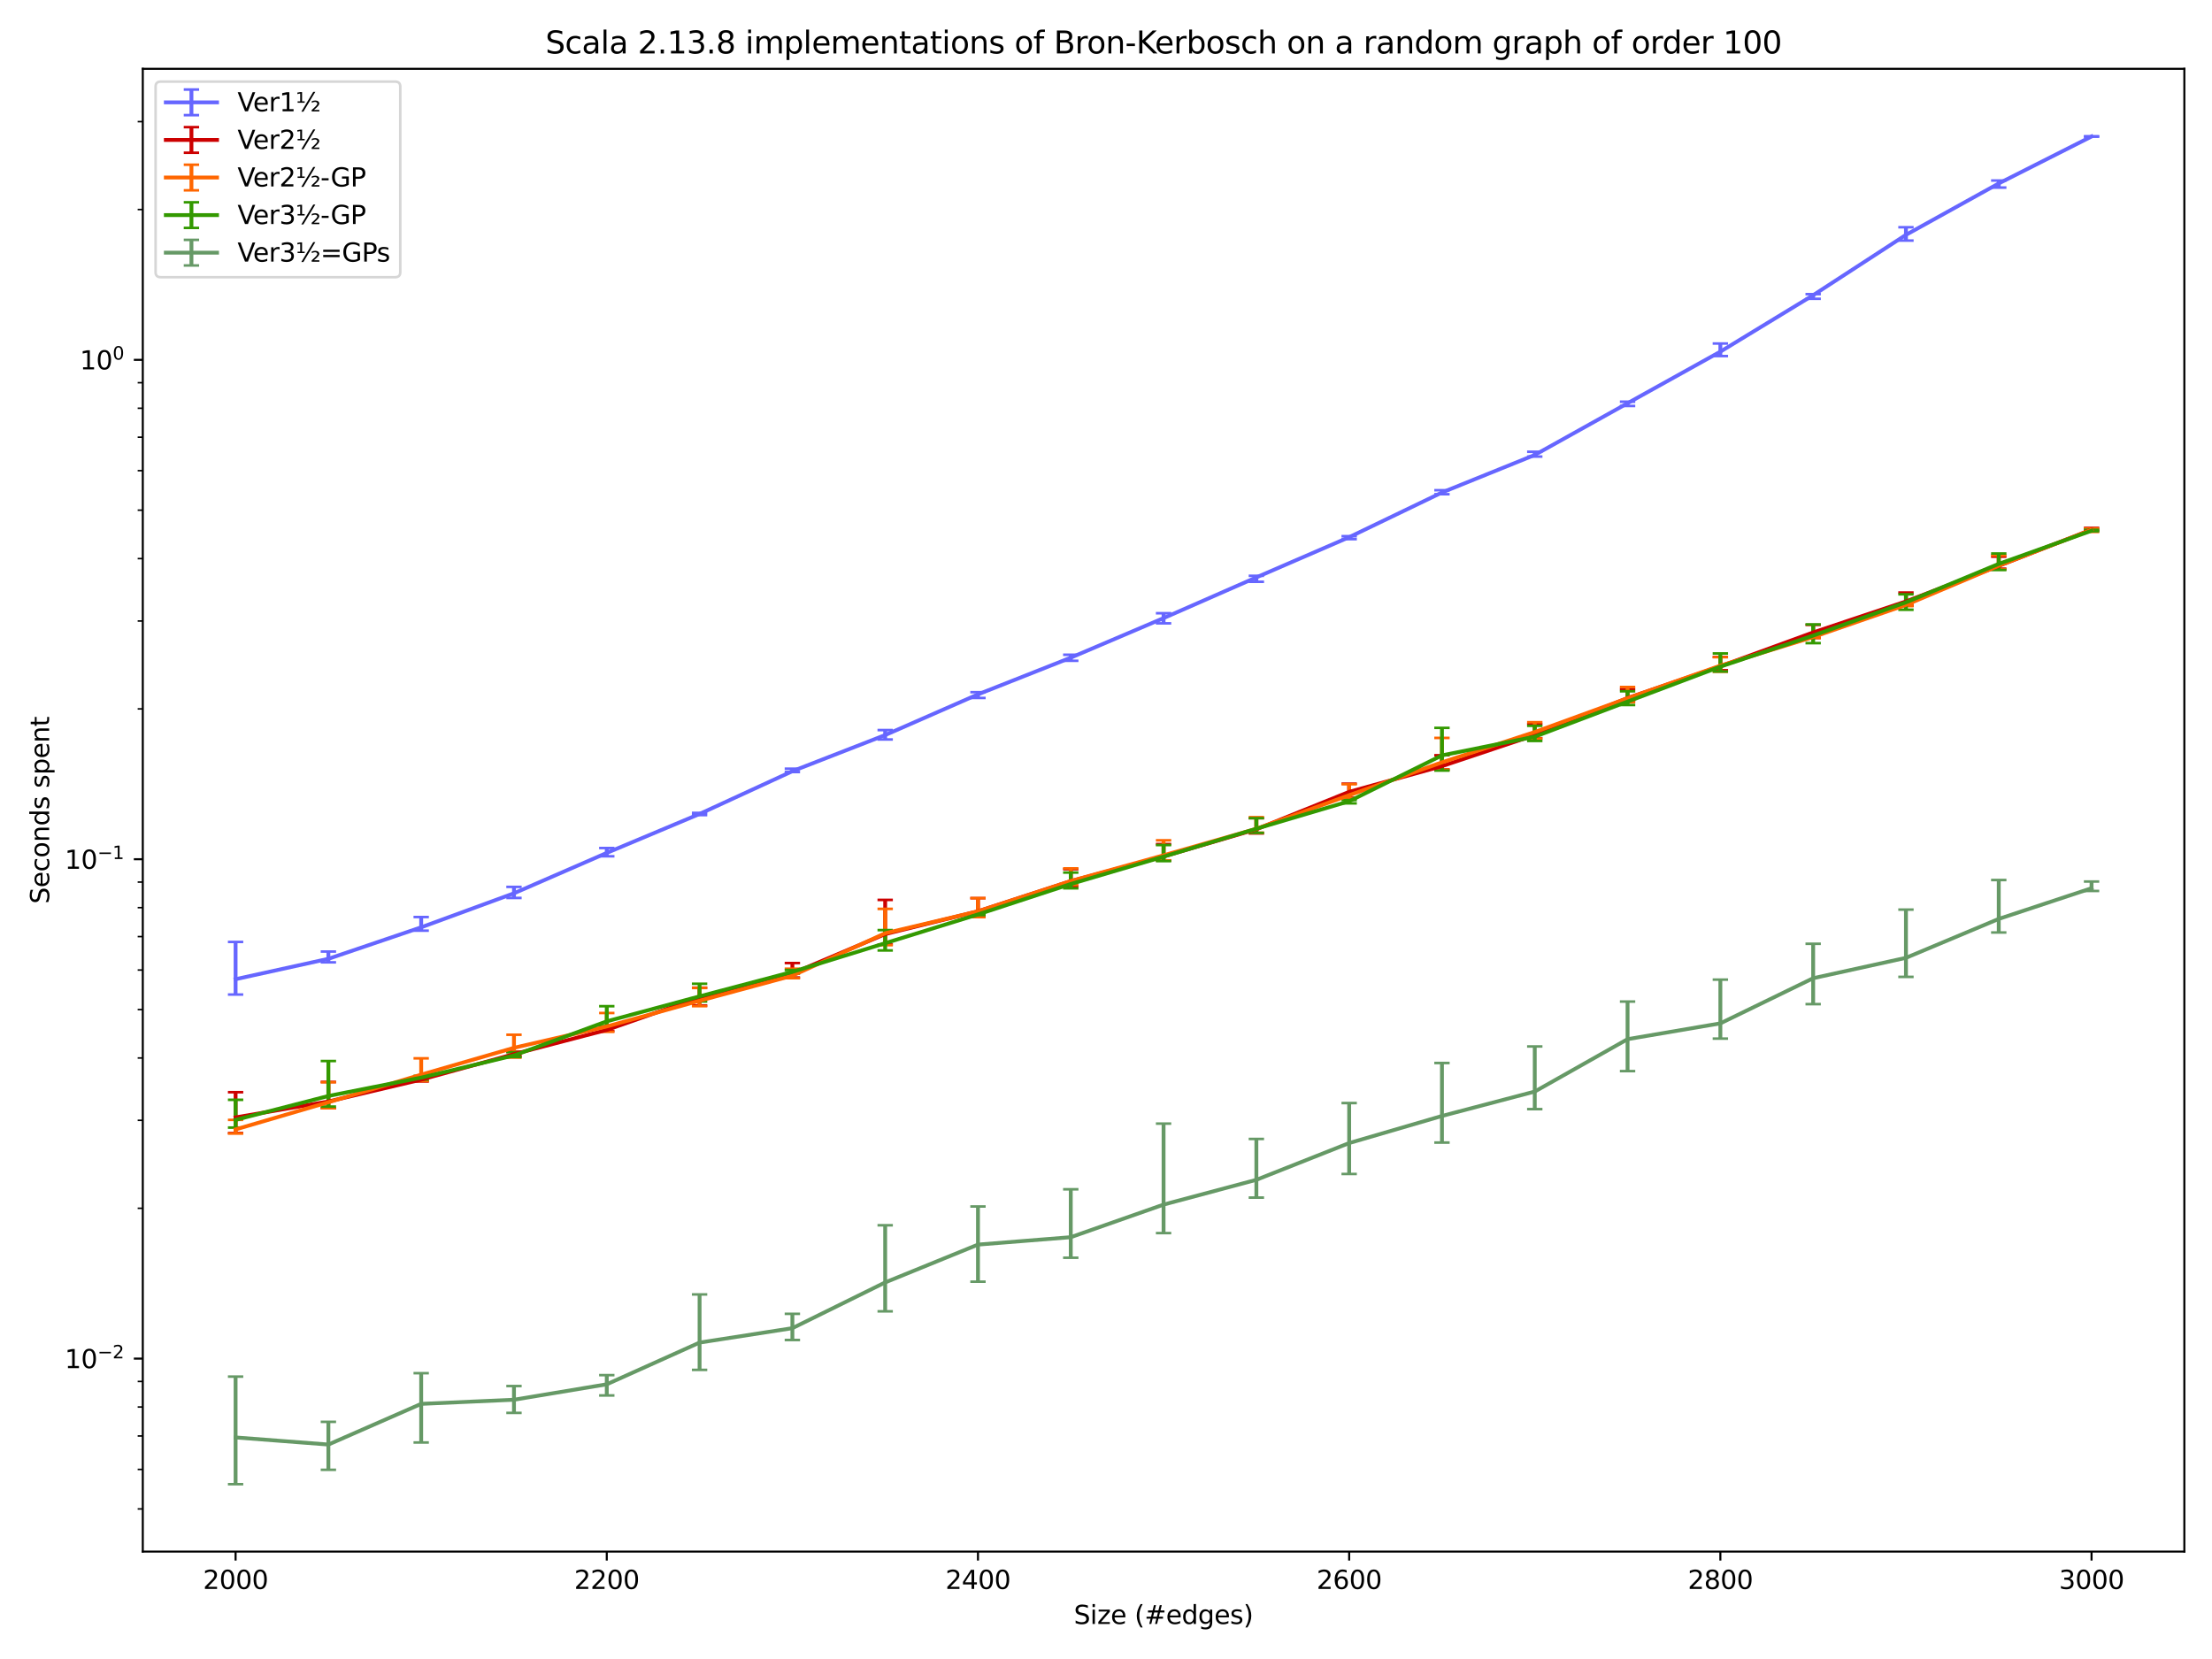 <?xml version="1.0" encoding="utf-8" standalone="no"?>
<!DOCTYPE svg PUBLIC "-//W3C//DTD SVG 1.1//EN"
  "http://www.w3.org/Graphics/SVG/1.1/DTD/svg11.dtd">
<svg xmlns:xlink="http://www.w3.org/1999/xlink" width="864pt" height="648pt" viewBox="0 0 864 648" xmlns="http://www.w3.org/2000/svg" version="1.1">
 <defs>
  <style type="text/css">*{stroke-linejoin: round; stroke-linecap: butt}</style>
 </defs>
 <g id="figure_1">
  <g id="patch_1">
   <path d="M 0 648 
L 864 648 
L 864 0 
L 0 0 
z
" style="fill: #ffffff"/>
  </g>
  <g id="axes_1">
   <g id="patch_2">
    <path d="M 55.772 606.04 
L 853.2 606.04 
L 853.2 26.88 
L 55.772 26.88 
z
" style="fill: #ffffff"/>
   </g>
   <g id="matplotlib.axis_1">
    <g id="xtick_1">
     <g id="line2d_1">
      <defs>
       <path id="mc74f61fcfc" d="M 0 0 
L 0 3.5 
" style="stroke: #000000; stroke-width: 0.8"/>
      </defs>
      <g>
       <use xlink:href="#mc74f61fcfc" x="92.019" y="606.04" style="stroke: #000000; stroke-width: 0.8"/>
      </g>
     </g>
     <g id="text_1">
      <!-- 2000 -->
      <g transform="translate(79.294 620.638) scale(0.1 -0.1)">
       <defs>
        <path id="DejaVuSans-32" d="M 1228 531 
L 3431 531 
L 3431 0 
L 469 0 
L 469 531 
Q 828 903 1448 1529 
Q 2069 2156 2228 2338 
Q 2531 2678 2651 2914 
Q 2772 3150 2772 3378 
Q 2772 3750 2511 3984 
Q 2250 4219 1831 4219 
Q 1534 4219 1204 4116 
Q 875 4013 500 3803 
L 500 4441 
Q 881 4594 1212 4672 
Q 1544 4750 1819 4750 
Q 2544 4750 2975 4387 
Q 3406 4025 3406 3419 
Q 3406 3131 3298 2873 
Q 3191 2616 2906 2266 
Q 2828 2175 2409 1742 
Q 1991 1309 1228 531 
z
" transform="scale(0.016)"/>
        <path id="DejaVuSans-30" d="M 2034 4250 
Q 1547 4250 1301 3770 
Q 1056 3291 1056 2328 
Q 1056 1369 1301 889 
Q 1547 409 2034 409 
Q 2525 409 2770 889 
Q 3016 1369 3016 2328 
Q 3016 3291 2770 3770 
Q 2525 4250 2034 4250 
z
M 2034 4750 
Q 2819 4750 3233 4129 
Q 3647 3509 3647 2328 
Q 3647 1150 3233 529 
Q 2819 -91 2034 -91 
Q 1250 -91 836 529 
Q 422 1150 422 2328 
Q 422 3509 836 4129 
Q 1250 4750 2034 4750 
z
" transform="scale(0.016)"/>
       </defs>
       <use xlink:href="#DejaVuSans-32"/>
       <use xlink:href="#DejaVuSans-30" x="63.623"/>
       <use xlink:href="#DejaVuSans-30" x="127.246"/>
       <use xlink:href="#DejaVuSans-30" x="190.869"/>
      </g>
     </g>
    </g>
    <g id="xtick_2">
     <g id="line2d_2">
      <g>
       <use xlink:href="#mc74f61fcfc" x="237.006" y="606.04" style="stroke: #000000; stroke-width: 0.8"/>
      </g>
     </g>
     <g id="text_2">
      <!-- 2200 -->
      <g transform="translate(224.281 620.638) scale(0.1 -0.1)">
       <use xlink:href="#DejaVuSans-32"/>
       <use xlink:href="#DejaVuSans-32" x="63.623"/>
       <use xlink:href="#DejaVuSans-30" x="127.246"/>
       <use xlink:href="#DejaVuSans-30" x="190.869"/>
      </g>
     </g>
    </g>
    <g id="xtick_3">
     <g id="line2d_3">
      <g>
       <use xlink:href="#mc74f61fcfc" x="381.993" y="606.04" style="stroke: #000000; stroke-width: 0.8"/>
      </g>
     </g>
     <g id="text_3">
      <!-- 2400 -->
      <g transform="translate(369.268 620.638) scale(0.1 -0.1)">
       <defs>
        <path id="DejaVuSans-34" d="M 2419 4116 
L 825 1625 
L 2419 1625 
L 2419 4116 
z
M 2253 4666 
L 3047 4666 
L 3047 1625 
L 3713 1625 
L 3713 1100 
L 3047 1100 
L 3047 0 
L 2419 0 
L 2419 1100 
L 313 1100 
L 313 1709 
L 2253 4666 
z
" transform="scale(0.016)"/>
       </defs>
       <use xlink:href="#DejaVuSans-32"/>
       <use xlink:href="#DejaVuSans-34" x="63.623"/>
       <use xlink:href="#DejaVuSans-30" x="127.246"/>
       <use xlink:href="#DejaVuSans-30" x="190.869"/>
      </g>
     </g>
    </g>
    <g id="xtick_4">
     <g id="line2d_4">
      <g>
       <use xlink:href="#mc74f61fcfc" x="526.979" y="606.04" style="stroke: #000000; stroke-width: 0.8"/>
      </g>
     </g>
     <g id="text_4">
      <!-- 2600 -->
      <g transform="translate(514.254 620.638) scale(0.1 -0.1)">
       <defs>
        <path id="DejaVuSans-36" d="M 2113 2584 
Q 1688 2584 1439 2293 
Q 1191 2003 1191 1497 
Q 1191 994 1439 701 
Q 1688 409 2113 409 
Q 2538 409 2786 701 
Q 3034 994 3034 1497 
Q 3034 2003 2786 2293 
Q 2538 2584 2113 2584 
z
M 3366 4563 
L 3366 3988 
Q 3128 4100 2886 4159 
Q 2644 4219 2406 4219 
Q 1781 4219 1451 3797 
Q 1122 3375 1075 2522 
Q 1259 2794 1537 2939 
Q 1816 3084 2150 3084 
Q 2853 3084 3261 2657 
Q 3669 2231 3669 1497 
Q 3669 778 3244 343 
Q 2819 -91 2113 -91 
Q 1303 -91 875 529 
Q 447 1150 447 2328 
Q 447 3434 972 4092 
Q 1497 4750 2381 4750 
Q 2619 4750 2861 4703 
Q 3103 4656 3366 4563 
z
" transform="scale(0.016)"/>
       </defs>
       <use xlink:href="#DejaVuSans-32"/>
       <use xlink:href="#DejaVuSans-36" x="63.623"/>
       <use xlink:href="#DejaVuSans-30" x="127.246"/>
       <use xlink:href="#DejaVuSans-30" x="190.869"/>
      </g>
     </g>
    </g>
    <g id="xtick_5">
     <g id="line2d_5">
      <g>
       <use xlink:href="#mc74f61fcfc" x="671.966" y="606.04" style="stroke: #000000; stroke-width: 0.8"/>
      </g>
     </g>
     <g id="text_5">
      <!-- 2800 -->
      <g transform="translate(659.241 620.638) scale(0.1 -0.1)">
       <defs>
        <path id="DejaVuSans-38" d="M 2034 2216 
Q 1584 2216 1326 1975 
Q 1069 1734 1069 1313 
Q 1069 891 1326 650 
Q 1584 409 2034 409 
Q 2484 409 2743 651 
Q 3003 894 3003 1313 
Q 3003 1734 2745 1975 
Q 2488 2216 2034 2216 
z
M 1403 2484 
Q 997 2584 770 2862 
Q 544 3141 544 3541 
Q 544 4100 942 4425 
Q 1341 4750 2034 4750 
Q 2731 4750 3128 4425 
Q 3525 4100 3525 3541 
Q 3525 3141 3298 2862 
Q 3072 2584 2669 2484 
Q 3125 2378 3379 2068 
Q 3634 1759 3634 1313 
Q 3634 634 3220 271 
Q 2806 -91 2034 -91 
Q 1263 -91 848 271 
Q 434 634 434 1313 
Q 434 1759 690 2068 
Q 947 2378 1403 2484 
z
M 1172 3481 
Q 1172 3119 1398 2916 
Q 1625 2713 2034 2713 
Q 2441 2713 2670 2916 
Q 2900 3119 2900 3481 
Q 2900 3844 2670 4047 
Q 2441 4250 2034 4250 
Q 1625 4250 1398 4047 
Q 1172 3844 1172 3481 
z
" transform="scale(0.016)"/>
       </defs>
       <use xlink:href="#DejaVuSans-32"/>
       <use xlink:href="#DejaVuSans-38" x="63.623"/>
       <use xlink:href="#DejaVuSans-30" x="127.246"/>
       <use xlink:href="#DejaVuSans-30" x="190.869"/>
      </g>
     </g>
    </g>
    <g id="xtick_6">
     <g id="line2d_6">
      <g>
       <use xlink:href="#mc74f61fcfc" x="816.953" y="606.04" style="stroke: #000000; stroke-width: 0.8"/>
      </g>
     </g>
     <g id="text_6">
      <!-- 3000 -->
      <g transform="translate(804.228 620.638) scale(0.1 -0.1)">
       <defs>
        <path id="DejaVuSans-33" d="M 2597 2516 
Q 3050 2419 3304 2112 
Q 3559 1806 3559 1356 
Q 3559 666 3084 287 
Q 2609 -91 1734 -91 
Q 1441 -91 1130 -33 
Q 819 25 488 141 
L 488 750 
Q 750 597 1062 519 
Q 1375 441 1716 441 
Q 2309 441 2620 675 
Q 2931 909 2931 1356 
Q 2931 1769 2642 2001 
Q 2353 2234 1838 2234 
L 1294 2234 
L 1294 2753 
L 1863 2753 
Q 2328 2753 2575 2939 
Q 2822 3125 2822 3475 
Q 2822 3834 2567 4026 
Q 2313 4219 1838 4219 
Q 1578 4219 1281 4162 
Q 984 4106 628 3988 
L 628 4550 
Q 988 4650 1302 4700 
Q 1616 4750 1894 4750 
Q 2613 4750 3031 4423 
Q 3450 4097 3450 3541 
Q 3450 3153 3228 2886 
Q 3006 2619 2597 2516 
z
" transform="scale(0.016)"/>
       </defs>
       <use xlink:href="#DejaVuSans-33"/>
       <use xlink:href="#DejaVuSans-30" x="63.623"/>
       <use xlink:href="#DejaVuSans-30" x="127.246"/>
       <use xlink:href="#DejaVuSans-30" x="190.869"/>
      </g>
     </g>
    </g>
    <g id="text_7">
     <!-- Size (#edges) -->
     <g transform="translate(419.435 634.317) scale(0.1 -0.1)">
      <defs>
       <path id="DejaVuSans-53" d="M 3425 4513 
L 3425 3897 
Q 3066 4069 2747 4153 
Q 2428 4238 2131 4238 
Q 1616 4238 1336 4038 
Q 1056 3838 1056 3469 
Q 1056 3159 1242 3001 
Q 1428 2844 1947 2747 
L 2328 2669 
Q 3034 2534 3370 2195 
Q 3706 1856 3706 1288 
Q 3706 609 3251 259 
Q 2797 -91 1919 -91 
Q 1588 -91 1214 -16 
Q 841 59 441 206 
L 441 856 
Q 825 641 1194 531 
Q 1563 422 1919 422 
Q 2459 422 2753 634 
Q 3047 847 3047 1241 
Q 3047 1584 2836 1778 
Q 2625 1972 2144 2069 
L 1759 2144 
Q 1053 2284 737 2584 
Q 422 2884 422 3419 
Q 422 4038 858 4394 
Q 1294 4750 2059 4750 
Q 2388 4750 2728 4690 
Q 3069 4631 3425 4513 
z
" transform="scale(0.016)"/>
       <path id="DejaVuSans-69" d="M 603 3500 
L 1178 3500 
L 1178 0 
L 603 0 
L 603 3500 
z
M 603 4863 
L 1178 4863 
L 1178 4134 
L 603 4134 
L 603 4863 
z
" transform="scale(0.016)"/>
       <path id="DejaVuSans-7a" d="M 353 3500 
L 3084 3500 
L 3084 2975 
L 922 459 
L 3084 459 
L 3084 0 
L 275 0 
L 275 525 
L 2438 3041 
L 353 3041 
L 353 3500 
z
" transform="scale(0.016)"/>
       <path id="DejaVuSans-65" d="M 3597 1894 
L 3597 1613 
L 953 1613 
Q 991 1019 1311 708 
Q 1631 397 2203 397 
Q 2534 397 2845 478 
Q 3156 559 3463 722 
L 3463 178 
Q 3153 47 2828 -22 
Q 2503 -91 2169 -91 
Q 1331 -91 842 396 
Q 353 884 353 1716 
Q 353 2575 817 3079 
Q 1281 3584 2069 3584 
Q 2775 3584 3186 3129 
Q 3597 2675 3597 1894 
z
M 3022 2063 
Q 3016 2534 2758 2815 
Q 2500 3097 2075 3097 
Q 1594 3097 1305 2825 
Q 1016 2553 972 2059 
L 3022 2063 
z
" transform="scale(0.016)"/>
       <path id="DejaVuSans-20" transform="scale(0.016)"/>
       <path id="DejaVuSans-28" d="M 1984 4856 
Q 1566 4138 1362 3434 
Q 1159 2731 1159 2009 
Q 1159 1288 1364 580 
Q 1569 -128 1984 -844 
L 1484 -844 
Q 1016 -109 783 600 
Q 550 1309 550 2009 
Q 550 2706 781 3412 
Q 1013 4119 1484 4856 
L 1984 4856 
z
" transform="scale(0.016)"/>
       <path id="DejaVuSans-23" d="M 3272 2816 
L 2363 2816 
L 2100 1772 
L 3016 1772 
L 3272 2816 
z
M 2803 4594 
L 2478 3297 
L 3391 3297 
L 3719 4594 
L 4219 4594 
L 3897 3297 
L 4872 3297 
L 4872 2816 
L 3775 2816 
L 3519 1772 
L 4513 1772 
L 4513 1294 
L 3397 1294 
L 3072 0 
L 2572 0 
L 2894 1294 
L 1978 1294 
L 1656 0 
L 1153 0 
L 1478 1294 
L 494 1294 
L 494 1772 
L 1594 1772 
L 1856 2816 
L 850 2816 
L 850 3297 
L 1978 3297 
L 2297 4594 
L 2803 4594 
z
" transform="scale(0.016)"/>
       <path id="DejaVuSans-64" d="M 2906 2969 
L 2906 4863 
L 3481 4863 
L 3481 0 
L 2906 0 
L 2906 525 
Q 2725 213 2448 61 
Q 2172 -91 1784 -91 
Q 1150 -91 751 415 
Q 353 922 353 1747 
Q 353 2572 751 3078 
Q 1150 3584 1784 3584 
Q 2172 3584 2448 3432 
Q 2725 3281 2906 2969 
z
M 947 1747 
Q 947 1113 1208 752 
Q 1469 391 1925 391 
Q 2381 391 2643 752 
Q 2906 1113 2906 1747 
Q 2906 2381 2643 2742 
Q 2381 3103 1925 3103 
Q 1469 3103 1208 2742 
Q 947 2381 947 1747 
z
" transform="scale(0.016)"/>
       <path id="DejaVuSans-67" d="M 2906 1791 
Q 2906 2416 2648 2759 
Q 2391 3103 1925 3103 
Q 1463 3103 1205 2759 
Q 947 2416 947 1791 
Q 947 1169 1205 825 
Q 1463 481 1925 481 
Q 2391 481 2648 825 
Q 2906 1169 2906 1791 
z
M 3481 434 
Q 3481 -459 3084 -895 
Q 2688 -1331 1869 -1331 
Q 1566 -1331 1297 -1286 
Q 1028 -1241 775 -1147 
L 775 -588 
Q 1028 -725 1275 -790 
Q 1522 -856 1778 -856 
Q 2344 -856 2625 -561 
Q 2906 -266 2906 331 
L 2906 616 
Q 2728 306 2450 153 
Q 2172 0 1784 0 
Q 1141 0 747 490 
Q 353 981 353 1791 
Q 353 2603 747 3093 
Q 1141 3584 1784 3584 
Q 2172 3584 2450 3431 
Q 2728 3278 2906 2969 
L 2906 3500 
L 3481 3500 
L 3481 434 
z
" transform="scale(0.016)"/>
       <path id="DejaVuSans-73" d="M 2834 3397 
L 2834 2853 
Q 2591 2978 2328 3040 
Q 2066 3103 1784 3103 
Q 1356 3103 1142 2972 
Q 928 2841 928 2578 
Q 928 2378 1081 2264 
Q 1234 2150 1697 2047 
L 1894 2003 
Q 2506 1872 2764 1633 
Q 3022 1394 3022 966 
Q 3022 478 2636 193 
Q 2250 -91 1575 -91 
Q 1294 -91 989 -36 
Q 684 19 347 128 
L 347 722 
Q 666 556 975 473 
Q 1284 391 1588 391 
Q 1994 391 2212 530 
Q 2431 669 2431 922 
Q 2431 1156 2273 1281 
Q 2116 1406 1581 1522 
L 1381 1569 
Q 847 1681 609 1914 
Q 372 2147 372 2553 
Q 372 3047 722 3315 
Q 1072 3584 1716 3584 
Q 2034 3584 2315 3537 
Q 2597 3491 2834 3397 
z
" transform="scale(0.016)"/>
       <path id="DejaVuSans-29" d="M 513 4856 
L 1013 4856 
Q 1481 4119 1714 3412 
Q 1947 2706 1947 2009 
Q 1947 1309 1714 600 
Q 1481 -109 1013 -844 
L 513 -844 
Q 928 -128 1133 580 
Q 1338 1288 1338 2009 
Q 1338 2731 1133 3434 
Q 928 4138 513 4856 
z
" transform="scale(0.016)"/>
      </defs>
      <use xlink:href="#DejaVuSans-53"/>
      <use xlink:href="#DejaVuSans-69" x="63.477"/>
      <use xlink:href="#DejaVuSans-7a" x="91.26"/>
      <use xlink:href="#DejaVuSans-65" x="143.75"/>
      <use xlink:href="#DejaVuSans-20" x="205.273"/>
      <use xlink:href="#DejaVuSans-28" x="237.061"/>
      <use xlink:href="#DejaVuSans-23" x="276.074"/>
      <use xlink:href="#DejaVuSans-65" x="359.863"/>
      <use xlink:href="#DejaVuSans-64" x="421.387"/>
      <use xlink:href="#DejaVuSans-67" x="484.863"/>
      <use xlink:href="#DejaVuSans-65" x="548.34"/>
      <use xlink:href="#DejaVuSans-73" x="609.863"/>
      <use xlink:href="#DejaVuSans-29" x="661.963"/>
     </g>
    </g>
   </g>
   <g id="matplotlib.axis_2">
    <g id="ytick_1">
     <g id="line2d_7">
      <defs>
       <path id="m7eb1c47a8f" d="M 0 0 
L -3.5 0 
" style="stroke: #000000; stroke-width: 0.8"/>
      </defs>
      <g>
       <use xlink:href="#m7eb1c47a8f" x="55.772" y="530.674" style="stroke: #000000; stroke-width: 0.8"/>
      </g>
     </g>
     <g id="text_8">
      <!-- $\mathdefault{10^{-2}}$ -->
      <g transform="translate(25.272 534.474) scale(0.1 -0.1)">
       <defs>
        <path id="DejaVuSans-31" d="M 794 531 
L 1825 531 
L 1825 4091 
L 703 3866 
L 703 4441 
L 1819 4666 
L 2450 4666 
L 2450 531 
L 3481 531 
L 3481 0 
L 794 0 
L 794 531 
z
" transform="scale(0.016)"/>
        <path id="DejaVuSans-2212" d="M 678 2272 
L 4684 2272 
L 4684 1741 
L 678 1741 
L 678 2272 
z
" transform="scale(0.016)"/>
       </defs>
       <use xlink:href="#DejaVuSans-31" transform="translate(0 0.766)"/>
       <use xlink:href="#DejaVuSans-30" transform="translate(63.623 0.766)"/>
       <use xlink:href="#DejaVuSans-2212" transform="translate(128.203 39.047) scale(0.7)"/>
       <use xlink:href="#DejaVuSans-32" transform="translate(186.855 39.047) scale(0.7)"/>
      </g>
     </g>
    </g>
    <g id="ytick_2">
     <g id="line2d_8">
      <g>
       <use xlink:href="#m7eb1c47a8f" x="55.772" y="335.619" style="stroke: #000000; stroke-width: 0.8"/>
      </g>
     </g>
     <g id="text_9">
      <!-- $\mathdefault{10^{-1}}$ -->
      <g transform="translate(25.272 339.418) scale(0.1 -0.1)">
       <use xlink:href="#DejaVuSans-31" transform="translate(0 0.684)"/>
       <use xlink:href="#DejaVuSans-30" transform="translate(63.623 0.684)"/>
       <use xlink:href="#DejaVuSans-2212" transform="translate(128.203 38.966) scale(0.7)"/>
       <use xlink:href="#DejaVuSans-31" transform="translate(186.855 38.966) scale(0.7)"/>
      </g>
     </g>
    </g>
    <g id="ytick_3">
     <g id="line2d_9">
      <g>
       <use xlink:href="#m7eb1c47a8f" x="55.772" y="140.563" style="stroke: #000000; stroke-width: 0.8"/>
      </g>
     </g>
     <g id="text_10">
      <!-- $\mathdefault{10^{0}}$ -->
      <g transform="translate(31.172 144.362) scale(0.1 -0.1)">
       <use xlink:href="#DejaVuSans-31" transform="translate(0 0.766)"/>
       <use xlink:href="#DejaVuSans-30" transform="translate(63.623 0.766)"/>
       <use xlink:href="#DejaVuSans-30" transform="translate(128.203 39.047) scale(0.7)"/>
      </g>
     </g>
    </g>
    <g id="ytick_4">
     <g id="line2d_10">
      <defs>
       <path id="m4ace82f8a3" d="M 0 0 
L -2 0 
" style="stroke: #000000; stroke-width: 0.6"/>
      </defs>
      <g>
       <use xlink:href="#m4ace82f8a3" x="55.772" y="589.392" style="stroke: #000000; stroke-width: 0.6"/>
      </g>
     </g>
    </g>
    <g id="ytick_5">
     <g id="line2d_11">
      <g>
       <use xlink:href="#m4ace82f8a3" x="55.772" y="573.947" style="stroke: #000000; stroke-width: 0.6"/>
      </g>
     </g>
    </g>
    <g id="ytick_6">
     <g id="line2d_12">
      <g>
       <use xlink:href="#m4ace82f8a3" x="55.772" y="560.889" style="stroke: #000000; stroke-width: 0.6"/>
      </g>
     </g>
    </g>
    <g id="ytick_7">
     <g id="line2d_13">
      <g>
       <use xlink:href="#m4ace82f8a3" x="55.772" y="549.577" style="stroke: #000000; stroke-width: 0.6"/>
      </g>
     </g>
    </g>
    <g id="ytick_8">
     <g id="line2d_14">
      <g>
       <use xlink:href="#m4ace82f8a3" x="55.772" y="539.6" style="stroke: #000000; stroke-width: 0.6"/>
      </g>
     </g>
    </g>
    <g id="ytick_9">
     <g id="line2d_15">
      <g>
       <use xlink:href="#m4ace82f8a3" x="55.772" y="471.957" style="stroke: #000000; stroke-width: 0.6"/>
      </g>
     </g>
    </g>
    <g id="ytick_10">
     <g id="line2d_16">
      <g>
       <use xlink:href="#m4ace82f8a3" x="55.772" y="437.609" style="stroke: #000000; stroke-width: 0.6"/>
      </g>
     </g>
    </g>
    <g id="ytick_11">
     <g id="line2d_17">
      <g>
       <use xlink:href="#m4ace82f8a3" x="55.772" y="413.239" style="stroke: #000000; stroke-width: 0.6"/>
      </g>
     </g>
    </g>
    <g id="ytick_12">
     <g id="line2d_18">
      <g>
       <use xlink:href="#m4ace82f8a3" x="55.772" y="394.336" style="stroke: #000000; stroke-width: 0.6"/>
      </g>
     </g>
    </g>
    <g id="ytick_13">
     <g id="line2d_19">
      <g>
       <use xlink:href="#m4ace82f8a3" x="55.772" y="378.892" style="stroke: #000000; stroke-width: 0.6"/>
      </g>
     </g>
    </g>
    <g id="ytick_14">
     <g id="line2d_20">
      <g>
       <use xlink:href="#m4ace82f8a3" x="55.772" y="365.833" style="stroke: #000000; stroke-width: 0.6"/>
      </g>
     </g>
    </g>
    <g id="ytick_15">
     <g id="line2d_21">
      <g>
       <use xlink:href="#m4ace82f8a3" x="55.772" y="354.522" style="stroke: #000000; stroke-width: 0.6"/>
      </g>
     </g>
    </g>
    <g id="ytick_16">
     <g id="line2d_22">
      <g>
       <use xlink:href="#m4ace82f8a3" x="55.772" y="344.544" style="stroke: #000000; stroke-width: 0.6"/>
      </g>
     </g>
    </g>
    <g id="ytick_17">
     <g id="line2d_23">
      <g>
       <use xlink:href="#m4ace82f8a3" x="55.772" y="276.901" style="stroke: #000000; stroke-width: 0.6"/>
      </g>
     </g>
    </g>
    <g id="ytick_18">
     <g id="line2d_24">
      <g>
       <use xlink:href="#m4ace82f8a3" x="55.772" y="242.554" style="stroke: #000000; stroke-width: 0.6"/>
      </g>
     </g>
    </g>
    <g id="ytick_19">
     <g id="line2d_25">
      <g>
       <use xlink:href="#m4ace82f8a3" x="55.772" y="218.184" style="stroke: #000000; stroke-width: 0.6"/>
      </g>
     </g>
    </g>
    <g id="ytick_20">
     <g id="line2d_26">
      <g>
       <use xlink:href="#m4ace82f8a3" x="55.772" y="199.281" style="stroke: #000000; stroke-width: 0.6"/>
      </g>
     </g>
    </g>
    <g id="ytick_21">
     <g id="line2d_27">
      <g>
       <use xlink:href="#m4ace82f8a3" x="55.772" y="183.836" style="stroke: #000000; stroke-width: 0.6"/>
      </g>
     </g>
    </g>
    <g id="ytick_22">
     <g id="line2d_28">
      <g>
       <use xlink:href="#m4ace82f8a3" x="55.772" y="170.778" style="stroke: #000000; stroke-width: 0.6"/>
      </g>
     </g>
    </g>
    <g id="ytick_23">
     <g id="line2d_29">
      <g>
       <use xlink:href="#m4ace82f8a3" x="55.772" y="159.466" style="stroke: #000000; stroke-width: 0.6"/>
      </g>
     </g>
    </g>
    <g id="ytick_24">
     <g id="line2d_30">
      <g>
       <use xlink:href="#m4ace82f8a3" x="55.772" y="149.489" style="stroke: #000000; stroke-width: 0.6"/>
      </g>
     </g>
    </g>
    <g id="ytick_25">
     <g id="line2d_31">
      <g>
       <use xlink:href="#m4ace82f8a3" x="55.772" y="81.846" style="stroke: #000000; stroke-width: 0.6"/>
      </g>
     </g>
    </g>
    <g id="ytick_26">
     <g id="line2d_32">
      <g>
       <use xlink:href="#m4ace82f8a3" x="55.772" y="47.498" style="stroke: #000000; stroke-width: 0.6"/>
      </g>
     </g>
    </g>
    <g id="text_11">
     <!-- Seconds spent -->
     <g transform="translate(19.192 353.04) rotate(-90) scale(0.1 -0.1)">
      <defs>
       <path id="DejaVuSans-63" d="M 3122 3366 
L 3122 2828 
Q 2878 2963 2633 3030 
Q 2388 3097 2138 3097 
Q 1578 3097 1268 2742 
Q 959 2388 959 1747 
Q 959 1106 1268 751 
Q 1578 397 2138 397 
Q 2388 397 2633 464 
Q 2878 531 3122 666 
L 3122 134 
Q 2881 22 2623 -34 
Q 2366 -91 2075 -91 
Q 1284 -91 818 406 
Q 353 903 353 1747 
Q 353 2603 823 3093 
Q 1294 3584 2113 3584 
Q 2378 3584 2631 3529 
Q 2884 3475 3122 3366 
z
" transform="scale(0.016)"/>
       <path id="DejaVuSans-6f" d="M 1959 3097 
Q 1497 3097 1228 2736 
Q 959 2375 959 1747 
Q 959 1119 1226 758 
Q 1494 397 1959 397 
Q 2419 397 2687 759 
Q 2956 1122 2956 1747 
Q 2956 2369 2687 2733 
Q 2419 3097 1959 3097 
z
M 1959 3584 
Q 2709 3584 3137 3096 
Q 3566 2609 3566 1747 
Q 3566 888 3137 398 
Q 2709 -91 1959 -91 
Q 1206 -91 779 398 
Q 353 888 353 1747 
Q 353 2609 779 3096 
Q 1206 3584 1959 3584 
z
" transform="scale(0.016)"/>
       <path id="DejaVuSans-6e" d="M 3513 2113 
L 3513 0 
L 2938 0 
L 2938 2094 
Q 2938 2591 2744 2837 
Q 2550 3084 2163 3084 
Q 1697 3084 1428 2787 
Q 1159 2491 1159 1978 
L 1159 0 
L 581 0 
L 581 3500 
L 1159 3500 
L 1159 2956 
Q 1366 3272 1645 3428 
Q 1925 3584 2291 3584 
Q 2894 3584 3203 3211 
Q 3513 2838 3513 2113 
z
" transform="scale(0.016)"/>
       <path id="DejaVuSans-70" d="M 1159 525 
L 1159 -1331 
L 581 -1331 
L 581 3500 
L 1159 3500 
L 1159 2969 
Q 1341 3281 1617 3432 
Q 1894 3584 2278 3584 
Q 2916 3584 3314 3078 
Q 3713 2572 3713 1747 
Q 3713 922 3314 415 
Q 2916 -91 2278 -91 
Q 1894 -91 1617 61 
Q 1341 213 1159 525 
z
M 3116 1747 
Q 3116 2381 2855 2742 
Q 2594 3103 2138 3103 
Q 1681 3103 1420 2742 
Q 1159 2381 1159 1747 
Q 1159 1113 1420 752 
Q 1681 391 2138 391 
Q 2594 391 2855 752 
Q 3116 1113 3116 1747 
z
" transform="scale(0.016)"/>
       <path id="DejaVuSans-74" d="M 1172 4494 
L 1172 3500 
L 2356 3500 
L 2356 3053 
L 1172 3053 
L 1172 1153 
Q 1172 725 1289 603 
Q 1406 481 1766 481 
L 2356 481 
L 2356 0 
L 1766 0 
Q 1100 0 847 248 
Q 594 497 594 1153 
L 594 3053 
L 172 3053 
L 172 3500 
L 594 3500 
L 594 4494 
L 1172 4494 
z
" transform="scale(0.016)"/>
      </defs>
      <use xlink:href="#DejaVuSans-53"/>
      <use xlink:href="#DejaVuSans-65" x="63.477"/>
      <use xlink:href="#DejaVuSans-63" x="125"/>
      <use xlink:href="#DejaVuSans-6f" x="179.98"/>
      <use xlink:href="#DejaVuSans-6e" x="241.162"/>
      <use xlink:href="#DejaVuSans-64" x="304.541"/>
      <use xlink:href="#DejaVuSans-73" x="368.018"/>
      <use xlink:href="#DejaVuSans-20" x="420.117"/>
      <use xlink:href="#DejaVuSans-73" x="451.904"/>
      <use xlink:href="#DejaVuSans-70" x="504.004"/>
      <use xlink:href="#DejaVuSans-65" x="567.48"/>
      <use xlink:href="#DejaVuSans-6e" x="629.004"/>
      <use xlink:href="#DejaVuSans-74" x="692.383"/>
     </g>
    </g>
   </g>
   <g id="LineCollection_1">
    <path d="M 92.019 388.467 
L 92.019 367.918 
" clip-path="url(#p731d2cf84c)" style="fill: none; stroke: #6666ff; stroke-width: 1.5"/>
    <path d="M 128.266 375.881 
L 128.266 371.676 
" clip-path="url(#p731d2cf84c)" style="fill: none; stroke: #6666ff; stroke-width: 1.5"/>
    <path d="M 164.512 363.516 
L 164.512 358.193 
" clip-path="url(#p731d2cf84c)" style="fill: none; stroke: #6666ff; stroke-width: 1.5"/>
    <path d="M 200.759 350.736 
L 200.759 346.416 
" clip-path="url(#p731d2cf84c)" style="fill: none; stroke: #6666ff; stroke-width: 1.5"/>
    <path d="M 237.006 334.457 
L 237.006 331.241 
" clip-path="url(#p731d2cf84c)" style="fill: none; stroke: #6666ff; stroke-width: 1.5"/>
    <path d="M 273.252 318.374 
L 273.252 317.5 
" clip-path="url(#p731d2cf84c)" style="fill: none; stroke: #6666ff; stroke-width: 1.5"/>
    <path d="M 309.499 301.545 
L 309.499 300.257 
" clip-path="url(#p731d2cf84c)" style="fill: none; stroke: #6666ff; stroke-width: 1.5"/>
    <path d="M 345.746 288.835 
L 345.746 285.165 
" clip-path="url(#p731d2cf84c)" style="fill: none; stroke: #6666ff; stroke-width: 1.5"/>
    <path d="M 381.993 272.626 
L 381.993 270.36 
" clip-path="url(#p731d2cf84c)" style="fill: none; stroke: #6666ff; stroke-width: 1.5"/>
    <path d="M 418.239 258.104 
L 418.239 255.747 
" clip-path="url(#p731d2cf84c)" style="fill: none; stroke: #6666ff; stroke-width: 1.5"/>
    <path d="M 454.486 243.473 
L 454.486 239.521 
" clip-path="url(#p731d2cf84c)" style="fill: none; stroke: #6666ff; stroke-width: 1.5"/>
    <path d="M 490.733 227.244 
L 490.733 224.901 
" clip-path="url(#p731d2cf84c)" style="fill: none; stroke: #6666ff; stroke-width: 1.5"/>
    <path d="M 526.979 210.588 
L 526.979 209.434 
" clip-path="url(#p731d2cf84c)" style="fill: none; stroke: #6666ff; stroke-width: 1.5"/>
    <path d="M 563.226 193.038 
L 563.226 191.47 
" clip-path="url(#p731d2cf84c)" style="fill: none; stroke: #6666ff; stroke-width: 1.5"/>
    <path d="M 599.473 178.342 
L 599.473 176.463 
" clip-path="url(#p731d2cf84c)" style="fill: none; stroke: #6666ff; stroke-width: 1.5"/>
    <path d="M 635.72 158.578 
L 635.72 156.901 
" clip-path="url(#p731d2cf84c)" style="fill: none; stroke: #6666ff; stroke-width: 1.5"/>
    <path d="M 671.966 139.075 
L 671.966 134.17 
" clip-path="url(#p731d2cf84c)" style="fill: none; stroke: #6666ff; stroke-width: 1.5"/>
    <path d="M 708.213 116.715 
L 708.213 114.89 
" clip-path="url(#p731d2cf84c)" style="fill: none; stroke: #6666ff; stroke-width: 1.5"/>
    <path d="M 744.46 93.968 
L 744.46 88.758 
" clip-path="url(#p731d2cf84c)" style="fill: none; stroke: #6666ff; stroke-width: 1.5"/>
    <path d="M 780.707 73.27 
L 780.707 70.511 
" clip-path="url(#p731d2cf84c)" style="fill: none; stroke: #6666ff; stroke-width: 1.5"/>
    <path d="M 816.953 53.394 
L 816.953 53.205 
" clip-path="url(#p731d2cf84c)" style="fill: none; stroke: #6666ff; stroke-width: 1.5"/>
   </g>
   <g id="line2d_33">
    <defs>
     <path id="m72b02873c2" d="M 3 0 
L -3 -0 
" style="stroke: #6666ff"/>
    </defs>
    <g clip-path="url(#p731d2cf84c)">
     <use xlink:href="#m72b02873c2" x="92.019" y="388.467" style="fill: #6666ff; stroke: #6666ff"/>
     <use xlink:href="#m72b02873c2" x="128.266" y="375.881" style="fill: #6666ff; stroke: #6666ff"/>
     <use xlink:href="#m72b02873c2" x="164.512" y="363.516" style="fill: #6666ff; stroke: #6666ff"/>
     <use xlink:href="#m72b02873c2" x="200.759" y="350.736" style="fill: #6666ff; stroke: #6666ff"/>
     <use xlink:href="#m72b02873c2" x="237.006" y="334.457" style="fill: #6666ff; stroke: #6666ff"/>
     <use xlink:href="#m72b02873c2" x="273.252" y="318.374" style="fill: #6666ff; stroke: #6666ff"/>
     <use xlink:href="#m72b02873c2" x="309.499" y="301.545" style="fill: #6666ff; stroke: #6666ff"/>
     <use xlink:href="#m72b02873c2" x="345.746" y="288.835" style="fill: #6666ff; stroke: #6666ff"/>
     <use xlink:href="#m72b02873c2" x="381.993" y="272.626" style="fill: #6666ff; stroke: #6666ff"/>
     <use xlink:href="#m72b02873c2" x="418.239" y="258.104" style="fill: #6666ff; stroke: #6666ff"/>
     <use xlink:href="#m72b02873c2" x="454.486" y="243.473" style="fill: #6666ff; stroke: #6666ff"/>
     <use xlink:href="#m72b02873c2" x="490.733" y="227.244" style="fill: #6666ff; stroke: #6666ff"/>
     <use xlink:href="#m72b02873c2" x="526.979" y="210.588" style="fill: #6666ff; stroke: #6666ff"/>
     <use xlink:href="#m72b02873c2" x="563.226" y="193.038" style="fill: #6666ff; stroke: #6666ff"/>
     <use xlink:href="#m72b02873c2" x="599.473" y="178.342" style="fill: #6666ff; stroke: #6666ff"/>
     <use xlink:href="#m72b02873c2" x="635.72" y="158.578" style="fill: #6666ff; stroke: #6666ff"/>
     <use xlink:href="#m72b02873c2" x="671.966" y="139.075" style="fill: #6666ff; stroke: #6666ff"/>
     <use xlink:href="#m72b02873c2" x="708.213" y="116.715" style="fill: #6666ff; stroke: #6666ff"/>
     <use xlink:href="#m72b02873c2" x="744.46" y="93.968" style="fill: #6666ff; stroke: #6666ff"/>
     <use xlink:href="#m72b02873c2" x="780.707" y="73.27" style="fill: #6666ff; stroke: #6666ff"/>
     <use xlink:href="#m72b02873c2" x="816.953" y="53.394" style="fill: #6666ff; stroke: #6666ff"/>
    </g>
   </g>
   <g id="line2d_34">
    <g clip-path="url(#p731d2cf84c)">
     <use xlink:href="#m72b02873c2" x="92.019" y="367.918" style="fill: #6666ff; stroke: #6666ff"/>
     <use xlink:href="#m72b02873c2" x="128.266" y="371.676" style="fill: #6666ff; stroke: #6666ff"/>
     <use xlink:href="#m72b02873c2" x="164.512" y="358.193" style="fill: #6666ff; stroke: #6666ff"/>
     <use xlink:href="#m72b02873c2" x="200.759" y="346.416" style="fill: #6666ff; stroke: #6666ff"/>
     <use xlink:href="#m72b02873c2" x="237.006" y="331.241" style="fill: #6666ff; stroke: #6666ff"/>
     <use xlink:href="#m72b02873c2" x="273.252" y="317.5" style="fill: #6666ff; stroke: #6666ff"/>
     <use xlink:href="#m72b02873c2" x="309.499" y="300.257" style="fill: #6666ff; stroke: #6666ff"/>
     <use xlink:href="#m72b02873c2" x="345.746" y="285.165" style="fill: #6666ff; stroke: #6666ff"/>
     <use xlink:href="#m72b02873c2" x="381.993" y="270.36" style="fill: #6666ff; stroke: #6666ff"/>
     <use xlink:href="#m72b02873c2" x="418.239" y="255.747" style="fill: #6666ff; stroke: #6666ff"/>
     <use xlink:href="#m72b02873c2" x="454.486" y="239.521" style="fill: #6666ff; stroke: #6666ff"/>
     <use xlink:href="#m72b02873c2" x="490.733" y="224.901" style="fill: #6666ff; stroke: #6666ff"/>
     <use xlink:href="#m72b02873c2" x="526.979" y="209.434" style="fill: #6666ff; stroke: #6666ff"/>
     <use xlink:href="#m72b02873c2" x="563.226" y="191.47" style="fill: #6666ff; stroke: #6666ff"/>
     <use xlink:href="#m72b02873c2" x="599.473" y="176.463" style="fill: #6666ff; stroke: #6666ff"/>
     <use xlink:href="#m72b02873c2" x="635.72" y="156.901" style="fill: #6666ff; stroke: #6666ff"/>
     <use xlink:href="#m72b02873c2" x="671.966" y="134.17" style="fill: #6666ff; stroke: #6666ff"/>
     <use xlink:href="#m72b02873c2" x="708.213" y="114.89" style="fill: #6666ff; stroke: #6666ff"/>
     <use xlink:href="#m72b02873c2" x="744.46" y="88.758" style="fill: #6666ff; stroke: #6666ff"/>
     <use xlink:href="#m72b02873c2" x="780.707" y="70.511" style="fill: #6666ff; stroke: #6666ff"/>
     <use xlink:href="#m72b02873c2" x="816.953" y="53.205" style="fill: #6666ff; stroke: #6666ff"/>
    </g>
   </g>
   <g id="LineCollection_2">
    <path d="M 92.019 442.563 
L 92.019 426.605 
" clip-path="url(#p731d2cf84c)" style="fill: none; stroke: #cc0000; stroke-width: 1.5"/>
    <path d="M 128.266 432.879 
L 128.266 422.601 
" clip-path="url(#p731d2cf84c)" style="fill: none; stroke: #cc0000; stroke-width: 1.5"/>
    <path d="M 164.512 422.414 
L 164.512 421.186 
" clip-path="url(#p731d2cf84c)" style="fill: none; stroke: #cc0000; stroke-width: 1.5"/>
    <path d="M 200.759 412.404 
L 200.759 410.785 
" clip-path="url(#p731d2cf84c)" style="fill: none; stroke: #cc0000; stroke-width: 1.5"/>
    <path d="M 237.006 402.697 
L 237.006 401.286 
" clip-path="url(#p731d2cf84c)" style="fill: none; stroke: #cc0000; stroke-width: 1.5"/>
    <path d="M 273.252 392.745 
L 273.252 385.792 
" clip-path="url(#p731d2cf84c)" style="fill: none; stroke: #cc0000; stroke-width: 1.5"/>
    <path d="M 309.499 381.813 
L 309.499 376.169 
" clip-path="url(#p731d2cf84c)" style="fill: none; stroke: #cc0000; stroke-width: 1.5"/>
    <path d="M 345.746 368.93 
L 345.746 351.501 
" clip-path="url(#p731d2cf84c)" style="fill: none; stroke: #cc0000; stroke-width: 1.5"/>
    <path d="M 381.993 357.628 
L 381.993 350.82 
" clip-path="url(#p731d2cf84c)" style="fill: none; stroke: #cc0000; stroke-width: 1.5"/>
    <path d="M 418.239 346.21 
L 418.239 339.51 
" clip-path="url(#p731d2cf84c)" style="fill: none; stroke: #cc0000; stroke-width: 1.5"/>
    <path d="M 454.486 336.122 
L 454.486 329.7 
" clip-path="url(#p731d2cf84c)" style="fill: none; stroke: #cc0000; stroke-width: 1.5"/>
    <path d="M 490.733 325.535 
L 490.733 319.575 
" clip-path="url(#p731d2cf84c)" style="fill: none; stroke: #cc0000; stroke-width: 1.5"/>
    <path d="M 526.979 311.613 
L 526.979 306.101 
" clip-path="url(#p731d2cf84c)" style="fill: none; stroke: #cc0000; stroke-width: 1.5"/>
    <path d="M 563.226 300.544 
L 563.226 294.993 
" clip-path="url(#p731d2cf84c)" style="fill: none; stroke: #cc0000; stroke-width: 1.5"/>
    <path d="M 599.473 288.343 
L 599.473 282.806 
" clip-path="url(#p731d2cf84c)" style="fill: none; stroke: #cc0000; stroke-width: 1.5"/>
    <path d="M 635.72 273.757 
L 635.72 269.19 
" clip-path="url(#p731d2cf84c)" style="fill: none; stroke: #cc0000; stroke-width: 1.5"/>
    <path d="M 671.966 261.792 
L 671.966 256.625 
" clip-path="url(#p731d2cf84c)" style="fill: none; stroke: #cc0000; stroke-width: 1.5"/>
    <path d="M 708.213 249.166 
L 708.213 244.078 
" clip-path="url(#p731d2cf84c)" style="fill: none; stroke: #cc0000; stroke-width: 1.5"/>
    <path d="M 744.46 236.563 
L 744.46 231.445 
" clip-path="url(#p731d2cf84c)" style="fill: none; stroke: #cc0000; stroke-width: 1.5"/>
    <path d="M 780.707 222.11 
L 780.707 217.446 
" clip-path="url(#p731d2cf84c)" style="fill: none; stroke: #cc0000; stroke-width: 1.5"/>
    <path d="M 816.953 207.218 
L 816.953 206.208 
" clip-path="url(#p731d2cf84c)" style="fill: none; stroke: #cc0000; stroke-width: 1.5"/>
   </g>
   <g id="line2d_35">
    <defs>
     <path id="m20f1b4734b" d="M 3 0 
L -3 -0 
" style="stroke: #cc0000"/>
    </defs>
    <g clip-path="url(#p731d2cf84c)">
     <use xlink:href="#m20f1b4734b" x="92.019" y="442.563" style="fill: #cc0000; stroke: #cc0000"/>
     <use xlink:href="#m20f1b4734b" x="128.266" y="432.879" style="fill: #cc0000; stroke: #cc0000"/>
     <use xlink:href="#m20f1b4734b" x="164.512" y="422.414" style="fill: #cc0000; stroke: #cc0000"/>
     <use xlink:href="#m20f1b4734b" x="200.759" y="412.404" style="fill: #cc0000; stroke: #cc0000"/>
     <use xlink:href="#m20f1b4734b" x="237.006" y="402.697" style="fill: #cc0000; stroke: #cc0000"/>
     <use xlink:href="#m20f1b4734b" x="273.252" y="392.745" style="fill: #cc0000; stroke: #cc0000"/>
     <use xlink:href="#m20f1b4734b" x="309.499" y="381.813" style="fill: #cc0000; stroke: #cc0000"/>
     <use xlink:href="#m20f1b4734b" x="345.746" y="368.93" style="fill: #cc0000; stroke: #cc0000"/>
     <use xlink:href="#m20f1b4734b" x="381.993" y="357.628" style="fill: #cc0000; stroke: #cc0000"/>
     <use xlink:href="#m20f1b4734b" x="418.239" y="346.21" style="fill: #cc0000; stroke: #cc0000"/>
     <use xlink:href="#m20f1b4734b" x="454.486" y="336.122" style="fill: #cc0000; stroke: #cc0000"/>
     <use xlink:href="#m20f1b4734b" x="490.733" y="325.535" style="fill: #cc0000; stroke: #cc0000"/>
     <use xlink:href="#m20f1b4734b" x="526.979" y="311.613" style="fill: #cc0000; stroke: #cc0000"/>
     <use xlink:href="#m20f1b4734b" x="563.226" y="300.544" style="fill: #cc0000; stroke: #cc0000"/>
     <use xlink:href="#m20f1b4734b" x="599.473" y="288.343" style="fill: #cc0000; stroke: #cc0000"/>
     <use xlink:href="#m20f1b4734b" x="635.72" y="273.757" style="fill: #cc0000; stroke: #cc0000"/>
     <use xlink:href="#m20f1b4734b" x="671.966" y="261.792" style="fill: #cc0000; stroke: #cc0000"/>
     <use xlink:href="#m20f1b4734b" x="708.213" y="249.166" style="fill: #cc0000; stroke: #cc0000"/>
     <use xlink:href="#m20f1b4734b" x="744.46" y="236.563" style="fill: #cc0000; stroke: #cc0000"/>
     <use xlink:href="#m20f1b4734b" x="780.707" y="222.11" style="fill: #cc0000; stroke: #cc0000"/>
     <use xlink:href="#m20f1b4734b" x="816.953" y="207.218" style="fill: #cc0000; stroke: #cc0000"/>
    </g>
   </g>
   <g id="line2d_36">
    <g clip-path="url(#p731d2cf84c)">
     <use xlink:href="#m20f1b4734b" x="92.019" y="426.605" style="fill: #cc0000; stroke: #cc0000"/>
     <use xlink:href="#m20f1b4734b" x="128.266" y="422.601" style="fill: #cc0000; stroke: #cc0000"/>
     <use xlink:href="#m20f1b4734b" x="164.512" y="421.186" style="fill: #cc0000; stroke: #cc0000"/>
     <use xlink:href="#m20f1b4734b" x="200.759" y="410.785" style="fill: #cc0000; stroke: #cc0000"/>
     <use xlink:href="#m20f1b4734b" x="237.006" y="401.286" style="fill: #cc0000; stroke: #cc0000"/>
     <use xlink:href="#m20f1b4734b" x="273.252" y="385.792" style="fill: #cc0000; stroke: #cc0000"/>
     <use xlink:href="#m20f1b4734b" x="309.499" y="376.169" style="fill: #cc0000; stroke: #cc0000"/>
     <use xlink:href="#m20f1b4734b" x="345.746" y="351.501" style="fill: #cc0000; stroke: #cc0000"/>
     <use xlink:href="#m20f1b4734b" x="381.993" y="350.82" style="fill: #cc0000; stroke: #cc0000"/>
     <use xlink:href="#m20f1b4734b" x="418.239" y="339.51" style="fill: #cc0000; stroke: #cc0000"/>
     <use xlink:href="#m20f1b4734b" x="454.486" y="329.7" style="fill: #cc0000; stroke: #cc0000"/>
     <use xlink:href="#m20f1b4734b" x="490.733" y="319.575" style="fill: #cc0000; stroke: #cc0000"/>
     <use xlink:href="#m20f1b4734b" x="526.979" y="306.101" style="fill: #cc0000; stroke: #cc0000"/>
     <use xlink:href="#m20f1b4734b" x="563.226" y="294.993" style="fill: #cc0000; stroke: #cc0000"/>
     <use xlink:href="#m20f1b4734b" x="599.473" y="282.806" style="fill: #cc0000; stroke: #cc0000"/>
     <use xlink:href="#m20f1b4734b" x="635.72" y="269.19" style="fill: #cc0000; stroke: #cc0000"/>
     <use xlink:href="#m20f1b4734b" x="671.966" y="256.625" style="fill: #cc0000; stroke: #cc0000"/>
     <use xlink:href="#m20f1b4734b" x="708.213" y="244.078" style="fill: #cc0000; stroke: #cc0000"/>
     <use xlink:href="#m20f1b4734b" x="744.46" y="231.445" style="fill: #cc0000; stroke: #cc0000"/>
     <use xlink:href="#m20f1b4734b" x="780.707" y="217.446" style="fill: #cc0000; stroke: #cc0000"/>
     <use xlink:href="#m20f1b4734b" x="816.953" y="206.208" style="fill: #cc0000; stroke: #cc0000"/>
    </g>
   </g>
   <g id="LineCollection_3">
    <path d="M 92.019 442.763 
L 92.019 437.427 
" clip-path="url(#p731d2cf84c)" style="fill: none; stroke: #ff6600; stroke-width: 1.5"/>
    <path d="M 128.266 432.877 
L 128.266 422.733 
" clip-path="url(#p731d2cf84c)" style="fill: none; stroke: #ff6600; stroke-width: 1.5"/>
    <path d="M 164.512 422.268 
L 164.512 413.388 
" clip-path="url(#p731d2cf84c)" style="fill: none; stroke: #ff6600; stroke-width: 1.5"/>
    <path d="M 200.759 413.094 
L 200.759 404.17 
" clip-path="url(#p731d2cf84c)" style="fill: none; stroke: #ff6600; stroke-width: 1.5"/>
    <path d="M 237.006 403.029 
L 237.006 395.678 
" clip-path="url(#p731d2cf84c)" style="fill: none; stroke: #ff6600; stroke-width: 1.5"/>
    <path d="M 273.252 393.002 
L 273.252 385.893 
" clip-path="url(#p731d2cf84c)" style="fill: none; stroke: #ff6600; stroke-width: 1.5"/>
    <path d="M 309.499 382.09 
L 309.499 378.38 
" clip-path="url(#p731d2cf84c)" style="fill: none; stroke: #ff6600; stroke-width: 1.5"/>
    <path d="M 345.746 369.186 
L 345.746 355.003 
" clip-path="url(#p731d2cf84c)" style="fill: none; stroke: #ff6600; stroke-width: 1.5"/>
    <path d="M 381.993 358.236 
L 381.993 350.797 
" clip-path="url(#p731d2cf84c)" style="fill: none; stroke: #ff6600; stroke-width: 1.5"/>
    <path d="M 418.239 345.644 
L 418.239 339.187 
" clip-path="url(#p731d2cf84c)" style="fill: none; stroke: #ff6600; stroke-width: 1.5"/>
    <path d="M 454.486 336.044 
L 454.486 328.219 
" clip-path="url(#p731d2cf84c)" style="fill: none; stroke: #ff6600; stroke-width: 1.5"/>
    <path d="M 490.733 325.248 
L 490.733 319.188 
" clip-path="url(#p731d2cf84c)" style="fill: none; stroke: #ff6600; stroke-width: 1.5"/>
    <path d="M 526.979 311.791 
L 526.979 306.309 
" clip-path="url(#p731d2cf84c)" style="fill: none; stroke: #ff6600; stroke-width: 1.5"/>
    <path d="M 563.226 300.632 
L 563.226 288.228 
" clip-path="url(#p731d2cf84c)" style="fill: none; stroke: #ff6600; stroke-width: 1.5"/>
    <path d="M 599.473 288.46 
L 599.473 282.087 
" clip-path="url(#p731d2cf84c)" style="fill: none; stroke: #ff6600; stroke-width: 1.5"/>
    <path d="M 635.72 274.286 
L 635.72 268.336 
" clip-path="url(#p731d2cf84c)" style="fill: none; stroke: #ff6600; stroke-width: 1.5"/>
    <path d="M 671.966 262.368 
L 671.966 256.703 
" clip-path="url(#p731d2cf84c)" style="fill: none; stroke: #ff6600; stroke-width: 1.5"/>
    <path d="M 708.213 249.207 
L 708.213 248.172 
" clip-path="url(#p731d2cf84c)" style="fill: none; stroke: #ff6600; stroke-width: 1.5"/>
    <path d="M 744.46 236.749 
L 744.46 235.934 
" clip-path="url(#p731d2cf84c)" style="fill: none; stroke: #ff6600; stroke-width: 1.5"/>
    <path d="M 780.707 222.403 
L 780.707 216.955 
" clip-path="url(#p731d2cf84c)" style="fill: none; stroke: #ff6600; stroke-width: 1.5"/>
    <path d="M 816.953 207.764 
L 816.953 206.425 
" clip-path="url(#p731d2cf84c)" style="fill: none; stroke: #ff6600; stroke-width: 1.5"/>
   </g>
   <g id="line2d_37">
    <defs>
     <path id="m643b099e1e" d="M 3 0 
L -3 -0 
" style="stroke: #ff6600"/>
    </defs>
    <g clip-path="url(#p731d2cf84c)">
     <use xlink:href="#m643b099e1e" x="92.019" y="442.763" style="fill: #ff6600; stroke: #ff6600"/>
     <use xlink:href="#m643b099e1e" x="128.266" y="432.877" style="fill: #ff6600; stroke: #ff6600"/>
     <use xlink:href="#m643b099e1e" x="164.512" y="422.268" style="fill: #ff6600; stroke: #ff6600"/>
     <use xlink:href="#m643b099e1e" x="200.759" y="413.094" style="fill: #ff6600; stroke: #ff6600"/>
     <use xlink:href="#m643b099e1e" x="237.006" y="403.029" style="fill: #ff6600; stroke: #ff6600"/>
     <use xlink:href="#m643b099e1e" x="273.252" y="393.002" style="fill: #ff6600; stroke: #ff6600"/>
     <use xlink:href="#m643b099e1e" x="309.499" y="382.09" style="fill: #ff6600; stroke: #ff6600"/>
     <use xlink:href="#m643b099e1e" x="345.746" y="369.186" style="fill: #ff6600; stroke: #ff6600"/>
     <use xlink:href="#m643b099e1e" x="381.993" y="358.236" style="fill: #ff6600; stroke: #ff6600"/>
     <use xlink:href="#m643b099e1e" x="418.239" y="345.644" style="fill: #ff6600; stroke: #ff6600"/>
     <use xlink:href="#m643b099e1e" x="454.486" y="336.044" style="fill: #ff6600; stroke: #ff6600"/>
     <use xlink:href="#m643b099e1e" x="490.733" y="325.248" style="fill: #ff6600; stroke: #ff6600"/>
     <use xlink:href="#m643b099e1e" x="526.979" y="311.791" style="fill: #ff6600; stroke: #ff6600"/>
     <use xlink:href="#m643b099e1e" x="563.226" y="300.632" style="fill: #ff6600; stroke: #ff6600"/>
     <use xlink:href="#m643b099e1e" x="599.473" y="288.46" style="fill: #ff6600; stroke: #ff6600"/>
     <use xlink:href="#m643b099e1e" x="635.72" y="274.286" style="fill: #ff6600; stroke: #ff6600"/>
     <use xlink:href="#m643b099e1e" x="671.966" y="262.368" style="fill: #ff6600; stroke: #ff6600"/>
     <use xlink:href="#m643b099e1e" x="708.213" y="249.207" style="fill: #ff6600; stroke: #ff6600"/>
     <use xlink:href="#m643b099e1e" x="744.46" y="236.749" style="fill: #ff6600; stroke: #ff6600"/>
     <use xlink:href="#m643b099e1e" x="780.707" y="222.403" style="fill: #ff6600; stroke: #ff6600"/>
     <use xlink:href="#m643b099e1e" x="816.953" y="207.764" style="fill: #ff6600; stroke: #ff6600"/>
    </g>
   </g>
   <g id="line2d_38">
    <g clip-path="url(#p731d2cf84c)">
     <use xlink:href="#m643b099e1e" x="92.019" y="437.427" style="fill: #ff6600; stroke: #ff6600"/>
     <use xlink:href="#m643b099e1e" x="128.266" y="422.733" style="fill: #ff6600; stroke: #ff6600"/>
     <use xlink:href="#m643b099e1e" x="164.512" y="413.388" style="fill: #ff6600; stroke: #ff6600"/>
     <use xlink:href="#m643b099e1e" x="200.759" y="404.17" style="fill: #ff6600; stroke: #ff6600"/>
     <use xlink:href="#m643b099e1e" x="237.006" y="395.678" style="fill: #ff6600; stroke: #ff6600"/>
     <use xlink:href="#m643b099e1e" x="273.252" y="385.893" style="fill: #ff6600; stroke: #ff6600"/>
     <use xlink:href="#m643b099e1e" x="309.499" y="378.38" style="fill: #ff6600; stroke: #ff6600"/>
     <use xlink:href="#m643b099e1e" x="345.746" y="355.003" style="fill: #ff6600; stroke: #ff6600"/>
     <use xlink:href="#m643b099e1e" x="381.993" y="350.797" style="fill: #ff6600; stroke: #ff6600"/>
     <use xlink:href="#m643b099e1e" x="418.239" y="339.187" style="fill: #ff6600; stroke: #ff6600"/>
     <use xlink:href="#m643b099e1e" x="454.486" y="328.219" style="fill: #ff6600; stroke: #ff6600"/>
     <use xlink:href="#m643b099e1e" x="490.733" y="319.188" style="fill: #ff6600; stroke: #ff6600"/>
     <use xlink:href="#m643b099e1e" x="526.979" y="306.309" style="fill: #ff6600; stroke: #ff6600"/>
     <use xlink:href="#m643b099e1e" x="563.226" y="288.228" style="fill: #ff6600; stroke: #ff6600"/>
     <use xlink:href="#m643b099e1e" x="599.473" y="282.087" style="fill: #ff6600; stroke: #ff6600"/>
     <use xlink:href="#m643b099e1e" x="635.72" y="268.336" style="fill: #ff6600; stroke: #ff6600"/>
     <use xlink:href="#m643b099e1e" x="671.966" y="256.703" style="fill: #ff6600; stroke: #ff6600"/>
     <use xlink:href="#m643b099e1e" x="708.213" y="248.172" style="fill: #ff6600; stroke: #ff6600"/>
     <use xlink:href="#m643b099e1e" x="744.46" y="235.934" style="fill: #ff6600; stroke: #ff6600"/>
     <use xlink:href="#m643b099e1e" x="780.707" y="216.955" style="fill: #ff6600; stroke: #ff6600"/>
     <use xlink:href="#m643b099e1e" x="816.953" y="206.425" style="fill: #ff6600; stroke: #ff6600"/>
    </g>
   </g>
   <g id="LineCollection_4">
    <path d="M 92.019 440.432 
L 92.019 429.577 
" clip-path="url(#p731d2cf84c)" style="fill: none; stroke: #339900; stroke-width: 1.5"/>
    <path d="M 128.266 432.233 
L 128.266 414.433 
" clip-path="url(#p731d2cf84c)" style="fill: none; stroke: #339900; stroke-width: 1.5"/>
    <path d="M 164.512 421.697 
L 164.512 420.246 
" clip-path="url(#p731d2cf84c)" style="fill: none; stroke: #339900; stroke-width: 1.5"/>
    <path d="M 200.759 412.856 
L 200.759 411 
" clip-path="url(#p731d2cf84c)" style="fill: none; stroke: #339900; stroke-width: 1.5"/>
    <path d="M 237.006 400.766 
L 237.006 393.019 
" clip-path="url(#p731d2cf84c)" style="fill: none; stroke: #339900; stroke-width: 1.5"/>
    <path d="M 273.252 391.171 
L 273.252 384.252 
" clip-path="url(#p731d2cf84c)" style="fill: none; stroke: #339900; stroke-width: 1.5"/>
    <path d="M 309.499 380.317 
L 309.499 378.897 
" clip-path="url(#p731d2cf84c)" style="fill: none; stroke: #339900; stroke-width: 1.5"/>
    <path d="M 345.746 371.243 
L 345.746 363.299 
" clip-path="url(#p731d2cf84c)" style="fill: none; stroke: #339900; stroke-width: 1.5"/>
    <path d="M 381.993 357.425 
L 381.993 356.794 
" clip-path="url(#p731d2cf84c)" style="fill: none; stroke: #339900; stroke-width: 1.5"/>
    <path d="M 418.239 346.977 
L 418.239 340.826 
" clip-path="url(#p731d2cf84c)" style="fill: none; stroke: #339900; stroke-width: 1.5"/>
    <path d="M 454.486 336.354 
L 454.486 330.074 
" clip-path="url(#p731d2cf84c)" style="fill: none; stroke: #339900; stroke-width: 1.5"/>
    <path d="M 490.733 325.307 
L 490.733 319.578 
" clip-path="url(#p731d2cf84c)" style="fill: none; stroke: #339900; stroke-width: 1.5"/>
    <path d="M 526.979 313.797 
L 526.979 312.5 
" clip-path="url(#p731d2cf84c)" style="fill: none; stroke: #339900; stroke-width: 1.5"/>
    <path d="M 563.226 300.984 
L 563.226 284.3 
" clip-path="url(#p731d2cf84c)" style="fill: none; stroke: #339900; stroke-width: 1.5"/>
    <path d="M 599.473 289.419 
L 599.473 283.499 
" clip-path="url(#p731d2cf84c)" style="fill: none; stroke: #339900; stroke-width: 1.5"/>
    <path d="M 635.72 275.391 
L 635.72 270.004 
" clip-path="url(#p731d2cf84c)" style="fill: none; stroke: #339900; stroke-width: 1.5"/>
    <path d="M 671.966 262.305 
L 671.966 255.237 
" clip-path="url(#p731d2cf84c)" style="fill: none; stroke: #339900; stroke-width: 1.5"/>
    <path d="M 708.213 251.203 
L 708.213 243.885 
" clip-path="url(#p731d2cf84c)" style="fill: none; stroke: #339900; stroke-width: 1.5"/>
    <path d="M 744.46 238.163 
L 744.46 232.144 
" clip-path="url(#p731d2cf84c)" style="fill: none; stroke: #339900; stroke-width: 1.5"/>
    <path d="M 780.707 222.651 
L 780.707 216.192 
" clip-path="url(#p731d2cf84c)" style="fill: none; stroke: #339900; stroke-width: 1.5"/>
    <path d="M 816.953 207.515 
L 816.953 206.963 
" clip-path="url(#p731d2cf84c)" style="fill: none; stroke: #339900; stroke-width: 1.5"/>
   </g>
   <g id="line2d_39">
    <defs>
     <path id="m7dbad405e1" d="M 3 0 
L -3 -0 
" style="stroke: #339900"/>
    </defs>
    <g clip-path="url(#p731d2cf84c)">
     <use xlink:href="#m7dbad405e1" x="92.019" y="440.432" style="fill: #339900; stroke: #339900"/>
     <use xlink:href="#m7dbad405e1" x="128.266" y="432.233" style="fill: #339900; stroke: #339900"/>
     <use xlink:href="#m7dbad405e1" x="164.512" y="421.697" style="fill: #339900; stroke: #339900"/>
     <use xlink:href="#m7dbad405e1" x="200.759" y="412.856" style="fill: #339900; stroke: #339900"/>
     <use xlink:href="#m7dbad405e1" x="237.006" y="400.766" style="fill: #339900; stroke: #339900"/>
     <use xlink:href="#m7dbad405e1" x="273.252" y="391.171" style="fill: #339900; stroke: #339900"/>
     <use xlink:href="#m7dbad405e1" x="309.499" y="380.317" style="fill: #339900; stroke: #339900"/>
     <use xlink:href="#m7dbad405e1" x="345.746" y="371.243" style="fill: #339900; stroke: #339900"/>
     <use xlink:href="#m7dbad405e1" x="381.993" y="357.425" style="fill: #339900; stroke: #339900"/>
     <use xlink:href="#m7dbad405e1" x="418.239" y="346.977" style="fill: #339900; stroke: #339900"/>
     <use xlink:href="#m7dbad405e1" x="454.486" y="336.354" style="fill: #339900; stroke: #339900"/>
     <use xlink:href="#m7dbad405e1" x="490.733" y="325.307" style="fill: #339900; stroke: #339900"/>
     <use xlink:href="#m7dbad405e1" x="526.979" y="313.797" style="fill: #339900; stroke: #339900"/>
     <use xlink:href="#m7dbad405e1" x="563.226" y="300.984" style="fill: #339900; stroke: #339900"/>
     <use xlink:href="#m7dbad405e1" x="599.473" y="289.419" style="fill: #339900; stroke: #339900"/>
     <use xlink:href="#m7dbad405e1" x="635.72" y="275.391" style="fill: #339900; stroke: #339900"/>
     <use xlink:href="#m7dbad405e1" x="671.966" y="262.305" style="fill: #339900; stroke: #339900"/>
     <use xlink:href="#m7dbad405e1" x="708.213" y="251.203" style="fill: #339900; stroke: #339900"/>
     <use xlink:href="#m7dbad405e1" x="744.46" y="238.163" style="fill: #339900; stroke: #339900"/>
     <use xlink:href="#m7dbad405e1" x="780.707" y="222.651" style="fill: #339900; stroke: #339900"/>
     <use xlink:href="#m7dbad405e1" x="816.953" y="207.515" style="fill: #339900; stroke: #339900"/>
    </g>
   </g>
   <g id="line2d_40">
    <g clip-path="url(#p731d2cf84c)">
     <use xlink:href="#m7dbad405e1" x="92.019" y="429.577" style="fill: #339900; stroke: #339900"/>
     <use xlink:href="#m7dbad405e1" x="128.266" y="414.433" style="fill: #339900; stroke: #339900"/>
     <use xlink:href="#m7dbad405e1" x="164.512" y="420.246" style="fill: #339900; stroke: #339900"/>
     <use xlink:href="#m7dbad405e1" x="200.759" y="411" style="fill: #339900; stroke: #339900"/>
     <use xlink:href="#m7dbad405e1" x="237.006" y="393.019" style="fill: #339900; stroke: #339900"/>
     <use xlink:href="#m7dbad405e1" x="273.252" y="384.252" style="fill: #339900; stroke: #339900"/>
     <use xlink:href="#m7dbad405e1" x="309.499" y="378.897" style="fill: #339900; stroke: #339900"/>
     <use xlink:href="#m7dbad405e1" x="345.746" y="363.299" style="fill: #339900; stroke: #339900"/>
     <use xlink:href="#m7dbad405e1" x="381.993" y="356.794" style="fill: #339900; stroke: #339900"/>
     <use xlink:href="#m7dbad405e1" x="418.239" y="340.826" style="fill: #339900; stroke: #339900"/>
     <use xlink:href="#m7dbad405e1" x="454.486" y="330.074" style="fill: #339900; stroke: #339900"/>
     <use xlink:href="#m7dbad405e1" x="490.733" y="319.578" style="fill: #339900; stroke: #339900"/>
     <use xlink:href="#m7dbad405e1" x="526.979" y="312.5" style="fill: #339900; stroke: #339900"/>
     <use xlink:href="#m7dbad405e1" x="563.226" y="284.3" style="fill: #339900; stroke: #339900"/>
     <use xlink:href="#m7dbad405e1" x="599.473" y="283.499" style="fill: #339900; stroke: #339900"/>
     <use xlink:href="#m7dbad405e1" x="635.72" y="270.004" style="fill: #339900; stroke: #339900"/>
     <use xlink:href="#m7dbad405e1" x="671.966" y="255.237" style="fill: #339900; stroke: #339900"/>
     <use xlink:href="#m7dbad405e1" x="708.213" y="243.885" style="fill: #339900; stroke: #339900"/>
     <use xlink:href="#m7dbad405e1" x="744.46" y="232.144" style="fill: #339900; stroke: #339900"/>
     <use xlink:href="#m7dbad405e1" x="780.707" y="216.192" style="fill: #339900; stroke: #339900"/>
     <use xlink:href="#m7dbad405e1" x="816.953" y="206.963" style="fill: #339900; stroke: #339900"/>
    </g>
   </g>
   <g id="LineCollection_5">
    <path d="M 92.019 579.715 
L 92.019 537.695 
" clip-path="url(#p731d2cf84c)" style="fill: none; stroke: #669966; stroke-width: 1.5"/>
    <path d="M 128.266 574.097 
L 128.266 555.37 
" clip-path="url(#p731d2cf84c)" style="fill: none; stroke: #669966; stroke-width: 1.5"/>
    <path d="M 164.512 563.439 
L 164.512 536.361 
" clip-path="url(#p731d2cf84c)" style="fill: none; stroke: #669966; stroke-width: 1.5"/>
    <path d="M 200.759 551.862 
L 200.759 541.375 
" clip-path="url(#p731d2cf84c)" style="fill: none; stroke: #669966; stroke-width: 1.5"/>
    <path d="M 237.006 545.058 
L 237.006 537.12 
" clip-path="url(#p731d2cf84c)" style="fill: none; stroke: #669966; stroke-width: 1.5"/>
    <path d="M 273.252 535.069 
L 273.252 505.606 
" clip-path="url(#p731d2cf84c)" style="fill: none; stroke: #669966; stroke-width: 1.5"/>
    <path d="M 309.499 523.403 
L 309.499 513.181 
" clip-path="url(#p731d2cf84c)" style="fill: none; stroke: #669966; stroke-width: 1.5"/>
    <path d="M 345.746 512.204 
L 345.746 478.588 
" clip-path="url(#p731d2cf84c)" style="fill: none; stroke: #669966; stroke-width: 1.5"/>
    <path d="M 381.993 500.629 
L 381.993 471.25 
" clip-path="url(#p731d2cf84c)" style="fill: none; stroke: #669966; stroke-width: 1.5"/>
    <path d="M 418.239 491.263 
L 418.239 464.533 
" clip-path="url(#p731d2cf84c)" style="fill: none; stroke: #669966; stroke-width: 1.5"/>
    <path d="M 454.486 481.641 
L 454.486 438.878 
" clip-path="url(#p731d2cf84c)" style="fill: none; stroke: #669966; stroke-width: 1.5"/>
    <path d="M 490.733 467.784 
L 490.733 444.869 
" clip-path="url(#p731d2cf84c)" style="fill: none; stroke: #669966; stroke-width: 1.5"/>
    <path d="M 526.979 458.555 
L 526.979 430.85 
" clip-path="url(#p731d2cf84c)" style="fill: none; stroke: #669966; stroke-width: 1.5"/>
    <path d="M 563.226 446.289 
L 563.226 415.201 
" clip-path="url(#p731d2cf84c)" style="fill: none; stroke: #669966; stroke-width: 1.5"/>
    <path d="M 599.473 433.218 
L 599.473 408.746 
" clip-path="url(#p731d2cf84c)" style="fill: none; stroke: #669966; stroke-width: 1.5"/>
    <path d="M 635.72 418.371 
L 635.72 391.2 
" clip-path="url(#p731d2cf84c)" style="fill: none; stroke: #669966; stroke-width: 1.5"/>
    <path d="M 671.966 405.677 
L 671.966 382.635 
" clip-path="url(#p731d2cf84c)" style="fill: none; stroke: #669966; stroke-width: 1.5"/>
    <path d="M 708.213 392.213 
L 708.213 368.643 
" clip-path="url(#p731d2cf84c)" style="fill: none; stroke: #669966; stroke-width: 1.5"/>
    <path d="M 744.46 381.561 
L 744.46 355.293 
" clip-path="url(#p731d2cf84c)" style="fill: none; stroke: #669966; stroke-width: 1.5"/>
    <path d="M 780.707 364.225 
L 780.707 343.73 
" clip-path="url(#p731d2cf84c)" style="fill: none; stroke: #669966; stroke-width: 1.5"/>
    <path d="M 816.953 348.002 
L 816.953 344.325 
" clip-path="url(#p731d2cf84c)" style="fill: none; stroke: #669966; stroke-width: 1.5"/>
   </g>
   <g id="line2d_41">
    <defs>
     <path id="mad229174f9" d="M 3 0 
L -3 -0 
" style="stroke: #669966"/>
    </defs>
    <g clip-path="url(#p731d2cf84c)">
     <use xlink:href="#mad229174f9" x="92.019" y="579.715" style="fill: #669966; stroke: #669966"/>
     <use xlink:href="#mad229174f9" x="128.266" y="574.097" style="fill: #669966; stroke: #669966"/>
     <use xlink:href="#mad229174f9" x="164.512" y="563.439" style="fill: #669966; stroke: #669966"/>
     <use xlink:href="#mad229174f9" x="200.759" y="551.862" style="fill: #669966; stroke: #669966"/>
     <use xlink:href="#mad229174f9" x="237.006" y="545.058" style="fill: #669966; stroke: #669966"/>
     <use xlink:href="#mad229174f9" x="273.252" y="535.069" style="fill: #669966; stroke: #669966"/>
     <use xlink:href="#mad229174f9" x="309.499" y="523.403" style="fill: #669966; stroke: #669966"/>
     <use xlink:href="#mad229174f9" x="345.746" y="512.204" style="fill: #669966; stroke: #669966"/>
     <use xlink:href="#mad229174f9" x="381.993" y="500.629" style="fill: #669966; stroke: #669966"/>
     <use xlink:href="#mad229174f9" x="418.239" y="491.263" style="fill: #669966; stroke: #669966"/>
     <use xlink:href="#mad229174f9" x="454.486" y="481.641" style="fill: #669966; stroke: #669966"/>
     <use xlink:href="#mad229174f9" x="490.733" y="467.784" style="fill: #669966; stroke: #669966"/>
     <use xlink:href="#mad229174f9" x="526.979" y="458.555" style="fill: #669966; stroke: #669966"/>
     <use xlink:href="#mad229174f9" x="563.226" y="446.289" style="fill: #669966; stroke: #669966"/>
     <use xlink:href="#mad229174f9" x="599.473" y="433.218" style="fill: #669966; stroke: #669966"/>
     <use xlink:href="#mad229174f9" x="635.72" y="418.371" style="fill: #669966; stroke: #669966"/>
     <use xlink:href="#mad229174f9" x="671.966" y="405.677" style="fill: #669966; stroke: #669966"/>
     <use xlink:href="#mad229174f9" x="708.213" y="392.213" style="fill: #669966; stroke: #669966"/>
     <use xlink:href="#mad229174f9" x="744.46" y="381.561" style="fill: #669966; stroke: #669966"/>
     <use xlink:href="#mad229174f9" x="780.707" y="364.225" style="fill: #669966; stroke: #669966"/>
     <use xlink:href="#mad229174f9" x="816.953" y="348.002" style="fill: #669966; stroke: #669966"/>
    </g>
   </g>
   <g id="line2d_42">
    <g clip-path="url(#p731d2cf84c)">
     <use xlink:href="#mad229174f9" x="92.019" y="537.695" style="fill: #669966; stroke: #669966"/>
     <use xlink:href="#mad229174f9" x="128.266" y="555.37" style="fill: #669966; stroke: #669966"/>
     <use xlink:href="#mad229174f9" x="164.512" y="536.361" style="fill: #669966; stroke: #669966"/>
     <use xlink:href="#mad229174f9" x="200.759" y="541.375" style="fill: #669966; stroke: #669966"/>
     <use xlink:href="#mad229174f9" x="237.006" y="537.12" style="fill: #669966; stroke: #669966"/>
     <use xlink:href="#mad229174f9" x="273.252" y="505.606" style="fill: #669966; stroke: #669966"/>
     <use xlink:href="#mad229174f9" x="309.499" y="513.181" style="fill: #669966; stroke: #669966"/>
     <use xlink:href="#mad229174f9" x="345.746" y="478.588" style="fill: #669966; stroke: #669966"/>
     <use xlink:href="#mad229174f9" x="381.993" y="471.25" style="fill: #669966; stroke: #669966"/>
     <use xlink:href="#mad229174f9" x="418.239" y="464.533" style="fill: #669966; stroke: #669966"/>
     <use xlink:href="#mad229174f9" x="454.486" y="438.878" style="fill: #669966; stroke: #669966"/>
     <use xlink:href="#mad229174f9" x="490.733" y="444.869" style="fill: #669966; stroke: #669966"/>
     <use xlink:href="#mad229174f9" x="526.979" y="430.85" style="fill: #669966; stroke: #669966"/>
     <use xlink:href="#mad229174f9" x="563.226" y="415.201" style="fill: #669966; stroke: #669966"/>
     <use xlink:href="#mad229174f9" x="599.473" y="408.746" style="fill: #669966; stroke: #669966"/>
     <use xlink:href="#mad229174f9" x="635.72" y="391.2" style="fill: #669966; stroke: #669966"/>
     <use xlink:href="#mad229174f9" x="671.966" y="382.635" style="fill: #669966; stroke: #669966"/>
     <use xlink:href="#mad229174f9" x="708.213" y="368.643" style="fill: #669966; stroke: #669966"/>
     <use xlink:href="#mad229174f9" x="744.46" y="355.293" style="fill: #669966; stroke: #669966"/>
     <use xlink:href="#mad229174f9" x="780.707" y="343.73" style="fill: #669966; stroke: #669966"/>
     <use xlink:href="#mad229174f9" x="816.953" y="344.325" style="fill: #669966; stroke: #669966"/>
    </g>
   </g>
   <g id="line2d_43">
    <path d="M 92.019 382.467 
L 128.266 374.505 
L 164.512 362.199 
L 200.759 348.911 
L 237.006 333.139 
L 273.252 317.924 
L 309.499 301.228 
L 345.746 287.111 
L 381.993 271.215 
L 418.239 256.876 
L 454.486 241.43 
L 490.733 225.522 
L 526.979 209.82 
L 563.226 192.366 
L 599.473 177.701 
L 635.72 157.495 
L 671.966 137.35 
L 708.213 115.299 
L 744.46 91.732 
L 780.707 71.646 
L 816.953 53.313 
" clip-path="url(#p731d2cf84c)" style="fill: none; stroke: #6666ff; stroke-width: 1.5; stroke-linecap: square"/>
   </g>
   <g id="line2d_44">
    <path d="M 92.019 436.459 
L 128.266 430.243 
L 164.512 421.699 
L 200.759 411.736 
L 237.006 402.283 
L 273.252 389.597 
L 309.499 380.216 
L 345.746 364.855 
L 381.993 355.94 
L 418.239 344.155 
L 454.486 334.528 
L 490.733 323.909 
L 526.979 309.298 
L 563.226 299.252 
L 599.473 287.118 
L 635.72 272.656 
L 671.966 260.247 
L 708.213 247.024 
L 744.46 234.917 
L 780.707 221.026 
L 816.953 206.868 
" clip-path="url(#p731d2cf84c)" style="fill: none; stroke: #cc0000; stroke-width: 1.5; stroke-linecap: square"/>
   </g>
   <g id="line2d_45">
    <path d="M 92.019 441.147 
L 128.266 430.532 
L 164.512 419.754 
L 200.759 409.267 
L 237.006 400.927 
L 273.252 390.888 
L 309.499 381.104 
L 345.746 364.52 
L 381.993 355.959 
L 418.239 344.128 
L 454.486 334.076 
L 490.733 323.727 
L 526.979 310.601 
L 563.226 297.769 
L 599.473 285.927 
L 635.72 272.72 
L 671.966 260.002 
L 708.213 248.826 
L 744.46 236.274 
L 780.707 220.959 
L 816.953 206.941 
" clip-path="url(#p731d2cf84c)" style="fill: none; stroke: #ff6600; stroke-width: 1.5; stroke-linecap: square"/>
   </g>
   <g id="line2d_46">
    <path d="M 92.019 437.419 
L 128.266 428.082 
L 164.512 420.917 
L 200.759 412.253 
L 237.006 398.926 
L 273.252 389.167 
L 309.499 379.608 
L 345.746 368.399 
L 381.993 357.173 
L 418.239 345.286 
L 454.486 334.604 
L 490.733 323.693 
L 526.979 312.965 
L 563.226 295.05 
L 599.473 287.751 
L 635.72 274.04 
L 671.966 260.385 
L 708.213 248.256 
L 744.46 235.266 
L 780.707 220.246 
L 816.953 207.3 
" clip-path="url(#p731d2cf84c)" style="fill: none; stroke: #339900; stroke-width: 1.5; stroke-linecap: square"/>
   </g>
   <g id="line2d_47">
    <path d="M 92.019 561.46 
L 128.266 564.235 
L 164.512 548.344 
L 200.759 546.73 
L 237.006 540.696 
L 273.252 524.404 
L 309.499 518.781 
L 345.746 500.909 
L 381.993 486.138 
L 418.239 483.239 
L 454.486 470.512 
L 490.733 460.828 
L 526.979 446.477 
L 563.226 435.889 
L 599.473 426.355 
L 635.72 405.894 
L 671.966 399.72 
L 708.213 382.088 
L 744.46 374.124 
L 780.707 358.92 
L 816.953 346.932 
" clip-path="url(#p731d2cf84c)" style="fill: none; stroke: #669966; stroke-width: 1.5; stroke-linecap: square"/>
   </g>
   <g id="patch_3">
    <path d="M 55.772 606.04 
L 55.772 26.88 
" style="fill: none; stroke: #000000; stroke-width: 0.8; stroke-linejoin: miter; stroke-linecap: square"/>
   </g>
   <g id="patch_4">
    <path d="M 853.2 606.04 
L 853.2 26.88 
" style="fill: none; stroke: #000000; stroke-width: 0.8; stroke-linejoin: miter; stroke-linecap: square"/>
   </g>
   <g id="patch_5">
    <path d="M 55.772 606.04 
L 853.2 606.04 
" style="fill: none; stroke: #000000; stroke-width: 0.8; stroke-linejoin: miter; stroke-linecap: square"/>
   </g>
   <g id="patch_6">
    <path d="M 55.772 26.88 
L 853.2 26.88 
" style="fill: none; stroke: #000000; stroke-width: 0.8; stroke-linejoin: miter; stroke-linecap: square"/>
   </g>
   <g id="text_12">
    <!-- Scala 2.13.8 implementations of Bron-Kerbosch on a random graph of order 100 -->
    <g transform="translate(213.04 20.88) scale(0.12 -0.12)">
     <defs>
      <path id="DejaVuSans-61" d="M 2194 1759 
Q 1497 1759 1228 1600 
Q 959 1441 959 1056 
Q 959 750 1161 570 
Q 1363 391 1709 391 
Q 2188 391 2477 730 
Q 2766 1069 2766 1631 
L 2766 1759 
L 2194 1759 
z
M 3341 1997 
L 3341 0 
L 2766 0 
L 2766 531 
Q 2569 213 2275 61 
Q 1981 -91 1556 -91 
Q 1019 -91 701 211 
Q 384 513 384 1019 
Q 384 1609 779 1909 
Q 1175 2209 1959 2209 
L 2766 2209 
L 2766 2266 
Q 2766 2663 2505 2880 
Q 2244 3097 1772 3097 
Q 1472 3097 1187 3025 
Q 903 2953 641 2809 
L 641 3341 
Q 956 3463 1253 3523 
Q 1550 3584 1831 3584 
Q 2591 3584 2966 3190 
Q 3341 2797 3341 1997 
z
" transform="scale(0.016)"/>
      <path id="DejaVuSans-6c" d="M 603 4863 
L 1178 4863 
L 1178 0 
L 603 0 
L 603 4863 
z
" transform="scale(0.016)"/>
      <path id="DejaVuSans-2e" d="M 684 794 
L 1344 794 
L 1344 0 
L 684 0 
L 684 794 
z
" transform="scale(0.016)"/>
      <path id="DejaVuSans-6d" d="M 3328 2828 
Q 3544 3216 3844 3400 
Q 4144 3584 4550 3584 
Q 5097 3584 5394 3201 
Q 5691 2819 5691 2113 
L 5691 0 
L 5113 0 
L 5113 2094 
Q 5113 2597 4934 2840 
Q 4756 3084 4391 3084 
Q 3944 3084 3684 2787 
Q 3425 2491 3425 1978 
L 3425 0 
L 2847 0 
L 2847 2094 
Q 2847 2600 2669 2842 
Q 2491 3084 2119 3084 
Q 1678 3084 1418 2786 
Q 1159 2488 1159 1978 
L 1159 0 
L 581 0 
L 581 3500 
L 1159 3500 
L 1159 2956 
Q 1356 3278 1631 3431 
Q 1906 3584 2284 3584 
Q 2666 3584 2933 3390 
Q 3200 3197 3328 2828 
z
" transform="scale(0.016)"/>
      <path id="DejaVuSans-66" d="M 2375 4863 
L 2375 4384 
L 1825 4384 
Q 1516 4384 1395 4259 
Q 1275 4134 1275 3809 
L 1275 3500 
L 2222 3500 
L 2222 3053 
L 1275 3053 
L 1275 0 
L 697 0 
L 697 3053 
L 147 3053 
L 147 3500 
L 697 3500 
L 697 3744 
Q 697 4328 969 4595 
Q 1241 4863 1831 4863 
L 2375 4863 
z
" transform="scale(0.016)"/>
      <path id="DejaVuSans-42" d="M 1259 2228 
L 1259 519 
L 2272 519 
Q 2781 519 3026 730 
Q 3272 941 3272 1375 
Q 3272 1813 3026 2020 
Q 2781 2228 2272 2228 
L 1259 2228 
z
M 1259 4147 
L 1259 2741 
L 2194 2741 
Q 2656 2741 2882 2914 
Q 3109 3088 3109 3444 
Q 3109 3797 2882 3972 
Q 2656 4147 2194 4147 
L 1259 4147 
z
M 628 4666 
L 2241 4666 
Q 2963 4666 3353 4366 
Q 3744 4066 3744 3513 
Q 3744 3084 3544 2831 
Q 3344 2578 2956 2516 
Q 3422 2416 3680 2098 
Q 3938 1781 3938 1306 
Q 3938 681 3513 340 
Q 3088 0 2303 0 
L 628 0 
L 628 4666 
z
" transform="scale(0.016)"/>
      <path id="DejaVuSans-72" d="M 2631 2963 
Q 2534 3019 2420 3045 
Q 2306 3072 2169 3072 
Q 1681 3072 1420 2755 
Q 1159 2438 1159 1844 
L 1159 0 
L 581 0 
L 581 3500 
L 1159 3500 
L 1159 2956 
Q 1341 3275 1631 3429 
Q 1922 3584 2338 3584 
Q 2397 3584 2469 3576 
Q 2541 3569 2628 3553 
L 2631 2963 
z
" transform="scale(0.016)"/>
      <path id="DejaVuSans-2d" d="M 313 2009 
L 1997 2009 
L 1997 1497 
L 313 1497 
L 313 2009 
z
" transform="scale(0.016)"/>
      <path id="DejaVuSans-4b" d="M 628 4666 
L 1259 4666 
L 1259 2694 
L 3353 4666 
L 4166 4666 
L 1850 2491 
L 4331 0 
L 3500 0 
L 1259 2247 
L 1259 0 
L 628 0 
L 628 4666 
z
" transform="scale(0.016)"/>
      <path id="DejaVuSans-62" d="M 3116 1747 
Q 3116 2381 2855 2742 
Q 2594 3103 2138 3103 
Q 1681 3103 1420 2742 
Q 1159 2381 1159 1747 
Q 1159 1113 1420 752 
Q 1681 391 2138 391 
Q 2594 391 2855 752 
Q 3116 1113 3116 1747 
z
M 1159 2969 
Q 1341 3281 1617 3432 
Q 1894 3584 2278 3584 
Q 2916 3584 3314 3078 
Q 3713 2572 3713 1747 
Q 3713 922 3314 415 
Q 2916 -91 2278 -91 
Q 1894 -91 1617 61 
Q 1341 213 1159 525 
L 1159 0 
L 581 0 
L 581 4863 
L 1159 4863 
L 1159 2969 
z
" transform="scale(0.016)"/>
      <path id="DejaVuSans-68" d="M 3513 2113 
L 3513 0 
L 2938 0 
L 2938 2094 
Q 2938 2591 2744 2837 
Q 2550 3084 2163 3084 
Q 1697 3084 1428 2787 
Q 1159 2491 1159 1978 
L 1159 0 
L 581 0 
L 581 4863 
L 1159 4863 
L 1159 2956 
Q 1366 3272 1645 3428 
Q 1925 3584 2291 3584 
Q 2894 3584 3203 3211 
Q 3513 2838 3513 2113 
z
" transform="scale(0.016)"/>
     </defs>
     <use xlink:href="#DejaVuSans-53"/>
     <use xlink:href="#DejaVuSans-63" x="63.477"/>
     <use xlink:href="#DejaVuSans-61" x="118.457"/>
     <use xlink:href="#DejaVuSans-6c" x="179.736"/>
     <use xlink:href="#DejaVuSans-61" x="207.52"/>
     <use xlink:href="#DejaVuSans-20" x="268.799"/>
     <use xlink:href="#DejaVuSans-32" x="300.586"/>
     <use xlink:href="#DejaVuSans-2e" x="364.209"/>
     <use xlink:href="#DejaVuSans-31" x="395.996"/>
     <use xlink:href="#DejaVuSans-33" x="459.619"/>
     <use xlink:href="#DejaVuSans-2e" x="523.242"/>
     <use xlink:href="#DejaVuSans-38" x="555.029"/>
     <use xlink:href="#DejaVuSans-20" x="618.652"/>
     <use xlink:href="#DejaVuSans-69" x="650.439"/>
     <use xlink:href="#DejaVuSans-6d" x="678.223"/>
     <use xlink:href="#DejaVuSans-70" x="775.635"/>
     <use xlink:href="#DejaVuSans-6c" x="839.111"/>
     <use xlink:href="#DejaVuSans-65" x="866.895"/>
     <use xlink:href="#DejaVuSans-6d" x="928.418"/>
     <use xlink:href="#DejaVuSans-65" x="1025.83"/>
     <use xlink:href="#DejaVuSans-6e" x="1087.354"/>
     <use xlink:href="#DejaVuSans-74" x="1150.732"/>
     <use xlink:href="#DejaVuSans-61" x="1189.941"/>
     <use xlink:href="#DejaVuSans-74" x="1251.221"/>
     <use xlink:href="#DejaVuSans-69" x="1290.43"/>
     <use xlink:href="#DejaVuSans-6f" x="1318.213"/>
     <use xlink:href="#DejaVuSans-6e" x="1379.395"/>
     <use xlink:href="#DejaVuSans-73" x="1442.773"/>
     <use xlink:href="#DejaVuSans-20" x="1494.873"/>
     <use xlink:href="#DejaVuSans-6f" x="1526.66"/>
     <use xlink:href="#DejaVuSans-66" x="1587.842"/>
     <use xlink:href="#DejaVuSans-20" x="1623.047"/>
     <use xlink:href="#DejaVuSans-42" x="1654.834"/>
     <use xlink:href="#DejaVuSans-72" x="1723.438"/>
     <use xlink:href="#DejaVuSans-6f" x="1762.301"/>
     <use xlink:href="#DejaVuSans-6e" x="1823.482"/>
     <use xlink:href="#DejaVuSans-2d" x="1886.861"/>
     <use xlink:href="#DejaVuSans-4b" x="1922.945"/>
     <use xlink:href="#DejaVuSans-65" x="1983.521"/>
     <use xlink:href="#DejaVuSans-72" x="2045.045"/>
     <use xlink:href="#DejaVuSans-62" x="2086.158"/>
     <use xlink:href="#DejaVuSans-6f" x="2149.635"/>
     <use xlink:href="#DejaVuSans-73" x="2210.816"/>
     <use xlink:href="#DejaVuSans-63" x="2262.916"/>
     <use xlink:href="#DejaVuSans-68" x="2317.896"/>
     <use xlink:href="#DejaVuSans-20" x="2381.275"/>
     <use xlink:href="#DejaVuSans-6f" x="2413.062"/>
     <use xlink:href="#DejaVuSans-6e" x="2474.244"/>
     <use xlink:href="#DejaVuSans-20" x="2537.623"/>
     <use xlink:href="#DejaVuSans-61" x="2569.41"/>
     <use xlink:href="#DejaVuSans-20" x="2630.689"/>
     <use xlink:href="#DejaVuSans-72" x="2662.477"/>
     <use xlink:href="#DejaVuSans-61" x="2703.59"/>
     <use xlink:href="#DejaVuSans-6e" x="2764.869"/>
     <use xlink:href="#DejaVuSans-64" x="2828.248"/>
     <use xlink:href="#DejaVuSans-6f" x="2891.725"/>
     <use xlink:href="#DejaVuSans-6d" x="2952.906"/>
     <use xlink:href="#DejaVuSans-20" x="3050.318"/>
     <use xlink:href="#DejaVuSans-67" x="3082.105"/>
     <use xlink:href="#DejaVuSans-72" x="3145.582"/>
     <use xlink:href="#DejaVuSans-61" x="3186.695"/>
     <use xlink:href="#DejaVuSans-70" x="3247.975"/>
     <use xlink:href="#DejaVuSans-68" x="3311.451"/>
     <use xlink:href="#DejaVuSans-20" x="3374.83"/>
     <use xlink:href="#DejaVuSans-6f" x="3406.617"/>
     <use xlink:href="#DejaVuSans-66" x="3467.799"/>
     <use xlink:href="#DejaVuSans-20" x="3503.004"/>
     <use xlink:href="#DejaVuSans-6f" x="3534.791"/>
     <use xlink:href="#DejaVuSans-72" x="3595.973"/>
     <use xlink:href="#DejaVuSans-64" x="3635.336"/>
     <use xlink:href="#DejaVuSans-65" x="3698.812"/>
     <use xlink:href="#DejaVuSans-72" x="3760.336"/>
     <use xlink:href="#DejaVuSans-20" x="3801.449"/>
     <use xlink:href="#DejaVuSans-31" x="3833.236"/>
     <use xlink:href="#DejaVuSans-30" x="3896.859"/>
     <use xlink:href="#DejaVuSans-30" x="3960.482"/>
    </g>
   </g>
   <g id="legend_1">
    <g id="patch_7">
     <path d="M 62.772 108.271 
L 154.349 108.271 
Q 156.349 108.271 156.349 106.271 
L 156.349 33.88 
Q 156.349 31.88 154.349 31.88 
L 62.772 31.88 
Q 60.772 31.88 60.772 33.88 
L 60.772 106.271 
Q 60.772 108.271 62.772 108.271 
z
" style="fill: #ffffff; opacity: 0.8; stroke: #cccccc; stroke-linejoin: miter"/>
    </g>
    <g id="LineCollection_6">
     <path d="M 74.772 44.978 
L 74.772 34.978 
" style="fill: none; stroke: #6666ff; stroke-width: 1.5"/>
    </g>
    <g id="line2d_48">
     <g>
      <use xlink:href="#m72b02873c2" x="74.772" y="44.978" style="fill: #6666ff; stroke: #6666ff"/>
     </g>
    </g>
    <g id="line2d_49">
     <g>
      <use xlink:href="#m72b02873c2" x="74.772" y="34.978" style="fill: #6666ff; stroke: #6666ff"/>
     </g>
    </g>
    <g id="line2d_50">
     <path d="M 64.772 39.978 
L 84.772 39.978 
" style="fill: none; stroke: #6666ff; stroke-width: 1.5; stroke-linecap: square"/>
    </g>
    <g id="line2d_51"/>
    <g id="text_13">
     <!-- Ver1½ -->
     <g transform="translate(92.772 43.478) scale(0.1 -0.1)">
      <defs>
       <path id="DejaVuSans-56" d="M 1831 0 
L 50 4666 
L 709 4666 
L 2188 738 
L 3669 4666 
L 4325 4666 
L 2547 0 
L 1831 0 
z
" transform="scale(0.016)"/>
       <path id="DejaVuSans-bd" d="M 488 2431 
L 1125 2431 
L 1125 4341 
L 428 4213 
L 428 4575 
L 1147 4697 
L 1575 4697 
L 1575 2431 
L 2216 2431 
L 2216 2088 
L 488 2088 
L 488 2431 
z
M 4470 332 
L 5795 332 
L 5795 -24 
L 3926 -24 
L 3926 319 
Q 4032 416 4229 591 
Q 5304 1544 5304 1838 
Q 5304 2044 5141 2170 
Q 4979 2297 4713 2297 
Q 4551 2297 4360 2242 
Q 4170 2188 3945 2079 
L 3945 2463 
Q 4185 2551 4393 2594 
Q 4601 2638 4779 2638 
Q 5232 2638 5504 2432 
Q 5776 2226 5776 1888 
Q 5776 1454 4741 566 
Q 4566 416 4470 332 
z
M 4309 4750 
L 4809 4750 
L 1896 -91 
L 1396 -91 
L 4309 4750 
z
" transform="scale(0.016)"/>
      </defs>
      <use xlink:href="#DejaVuSans-56"/>
      <use xlink:href="#DejaVuSans-65" x="60.658"/>
      <use xlink:href="#DejaVuSans-72" x="122.182"/>
      <use xlink:href="#DejaVuSans-31" x="163.295"/>
      <use xlink:href="#DejaVuSans-bd" x="226.918"/>
     </g>
    </g>
    <g id="LineCollection_7">
     <path d="M 74.772 59.657 
L 74.772 49.657 
" style="fill: none; stroke: #cc0000; stroke-width: 1.5"/>
    </g>
    <g id="line2d_52">
     <g>
      <use xlink:href="#m20f1b4734b" x="74.772" y="59.657" style="fill: #cc0000; stroke: #cc0000"/>
     </g>
    </g>
    <g id="line2d_53">
     <g>
      <use xlink:href="#m20f1b4734b" x="74.772" y="49.657" style="fill: #cc0000; stroke: #cc0000"/>
     </g>
    </g>
    <g id="line2d_54">
     <path d="M 64.772 54.657 
L 84.772 54.657 
" style="fill: none; stroke: #cc0000; stroke-width: 1.5; stroke-linecap: square"/>
    </g>
    <g id="line2d_55"/>
    <g id="text_14">
     <!-- Ver2½ -->
     <g transform="translate(92.772 58.157) scale(0.1 -0.1)">
      <use xlink:href="#DejaVuSans-56"/>
      <use xlink:href="#DejaVuSans-65" x="60.658"/>
      <use xlink:href="#DejaVuSans-72" x="122.182"/>
      <use xlink:href="#DejaVuSans-32" x="163.295"/>
      <use xlink:href="#DejaVuSans-bd" x="226.918"/>
     </g>
    </g>
    <g id="LineCollection_8">
     <path d="M 74.772 74.335 
L 74.772 64.335 
" style="fill: none; stroke: #ff6600; stroke-width: 1.5"/>
    </g>
    <g id="line2d_56">
     <g>
      <use xlink:href="#m643b099e1e" x="74.772" y="74.335" style="fill: #ff6600; stroke: #ff6600"/>
     </g>
    </g>
    <g id="line2d_57">
     <g>
      <use xlink:href="#m643b099e1e" x="74.772" y="64.335" style="fill: #ff6600; stroke: #ff6600"/>
     </g>
    </g>
    <g id="line2d_58">
     <path d="M 64.772 69.335 
L 84.772 69.335 
" style="fill: none; stroke: #ff6600; stroke-width: 1.5; stroke-linecap: square"/>
    </g>
    <g id="line2d_59"/>
    <g id="text_15">
     <!-- Ver2½-GP -->
     <g transform="translate(92.772 72.835) scale(0.1 -0.1)">
      <defs>
       <path id="DejaVuSans-47" d="M 3809 666 
L 3809 1919 
L 2778 1919 
L 2778 2438 
L 4434 2438 
L 4434 434 
Q 4069 175 3628 42 
Q 3188 -91 2688 -91 
Q 1594 -91 976 548 
Q 359 1188 359 2328 
Q 359 3472 976 4111 
Q 1594 4750 2688 4750 
Q 3144 4750 3555 4637 
Q 3966 4525 4313 4306 
L 4313 3634 
Q 3963 3931 3569 4081 
Q 3175 4231 2741 4231 
Q 1884 4231 1454 3753 
Q 1025 3275 1025 2328 
Q 1025 1384 1454 906 
Q 1884 428 2741 428 
Q 3075 428 3337 486 
Q 3600 544 3809 666 
z
" transform="scale(0.016)"/>
       <path id="DejaVuSans-50" d="M 1259 4147 
L 1259 2394 
L 2053 2394 
Q 2494 2394 2734 2622 
Q 2975 2850 2975 3272 
Q 2975 3691 2734 3919 
Q 2494 4147 2053 4147 
L 1259 4147 
z
M 628 4666 
L 2053 4666 
Q 2838 4666 3239 4311 
Q 3641 3956 3641 3272 
Q 3641 2581 3239 2228 
Q 2838 1875 2053 1875 
L 1259 1875 
L 1259 0 
L 628 0 
L 628 4666 
z
" transform="scale(0.016)"/>
      </defs>
      <use xlink:href="#DejaVuSans-56"/>
      <use xlink:href="#DejaVuSans-65" x="60.658"/>
      <use xlink:href="#DejaVuSans-72" x="122.182"/>
      <use xlink:href="#DejaVuSans-32" x="163.295"/>
      <use xlink:href="#DejaVuSans-bd" x="226.918"/>
      <use xlink:href="#DejaVuSans-2d" x="323.842"/>
      <use xlink:href="#DejaVuSans-47" x="363.551"/>
      <use xlink:href="#DejaVuSans-50" x="441.041"/>
     </g>
    </g>
    <g id="LineCollection_9">
     <path d="M 74.772 89.013 
L 74.772 79.013 
" style="fill: none; stroke: #339900; stroke-width: 1.5"/>
    </g>
    <g id="line2d_60">
     <g>
      <use xlink:href="#m7dbad405e1" x="74.772" y="89.013" style="fill: #339900; stroke: #339900"/>
     </g>
    </g>
    <g id="line2d_61">
     <g>
      <use xlink:href="#m7dbad405e1" x="74.772" y="79.013" style="fill: #339900; stroke: #339900"/>
     </g>
    </g>
    <g id="line2d_62">
     <path d="M 64.772 84.013 
L 84.772 84.013 
" style="fill: none; stroke: #339900; stroke-width: 1.5; stroke-linecap: square"/>
    </g>
    <g id="line2d_63"/>
    <g id="text_16">
     <!-- Ver3½-GP -->
     <g transform="translate(92.772 87.513) scale(0.1 -0.1)">
      <use xlink:href="#DejaVuSans-56"/>
      <use xlink:href="#DejaVuSans-65" x="60.658"/>
      <use xlink:href="#DejaVuSans-72" x="122.182"/>
      <use xlink:href="#DejaVuSans-33" x="163.295"/>
      <use xlink:href="#DejaVuSans-bd" x="226.918"/>
      <use xlink:href="#DejaVuSans-2d" x="323.842"/>
      <use xlink:href="#DejaVuSans-47" x="363.551"/>
      <use xlink:href="#DejaVuSans-50" x="441.041"/>
     </g>
    </g>
    <g id="LineCollection_10">
     <path d="M 74.772 103.691 
L 74.772 93.691 
" style="fill: none; stroke: #669966; stroke-width: 1.5"/>
    </g>
    <g id="line2d_64">
     <g>
      <use xlink:href="#mad229174f9" x="74.772" y="103.691" style="fill: #669966; stroke: #669966"/>
     </g>
    </g>
    <g id="line2d_65">
     <g>
      <use xlink:href="#mad229174f9" x="74.772" y="93.691" style="fill: #669966; stroke: #669966"/>
     </g>
    </g>
    <g id="line2d_66">
     <path d="M 64.772 98.691 
L 84.772 98.691 
" style="fill: none; stroke: #669966; stroke-width: 1.5; stroke-linecap: square"/>
    </g>
    <g id="line2d_67"/>
    <g id="text_17">
     <!-- Ver3½=GPs -->
     <g transform="translate(92.772 102.191) scale(0.1 -0.1)">
      <defs>
       <path id="DejaVuSans-3d" d="M 678 2906 
L 4684 2906 
L 4684 2381 
L 678 2381 
L 678 2906 
z
M 678 1631 
L 4684 1631 
L 4684 1100 
L 678 1100 
L 678 1631 
z
" transform="scale(0.016)"/>
      </defs>
      <use xlink:href="#DejaVuSans-56"/>
      <use xlink:href="#DejaVuSans-65" x="60.658"/>
      <use xlink:href="#DejaVuSans-72" x="122.182"/>
      <use xlink:href="#DejaVuSans-33" x="163.295"/>
      <use xlink:href="#DejaVuSans-bd" x="226.918"/>
      <use xlink:href="#DejaVuSans-3d" x="323.842"/>
      <use xlink:href="#DejaVuSans-47" x="407.631"/>
      <use xlink:href="#DejaVuSans-50" x="485.121"/>
      <use xlink:href="#DejaVuSans-73" x="543.674"/>
     </g>
    </g>
   </g>
  </g>
 </g>
 <defs>
  <clipPath id="p731d2cf84c">
   <rect x="55.772" y="26.88" width="797.428" height="579.16"/>
  </clipPath>
 </defs>
</svg>
